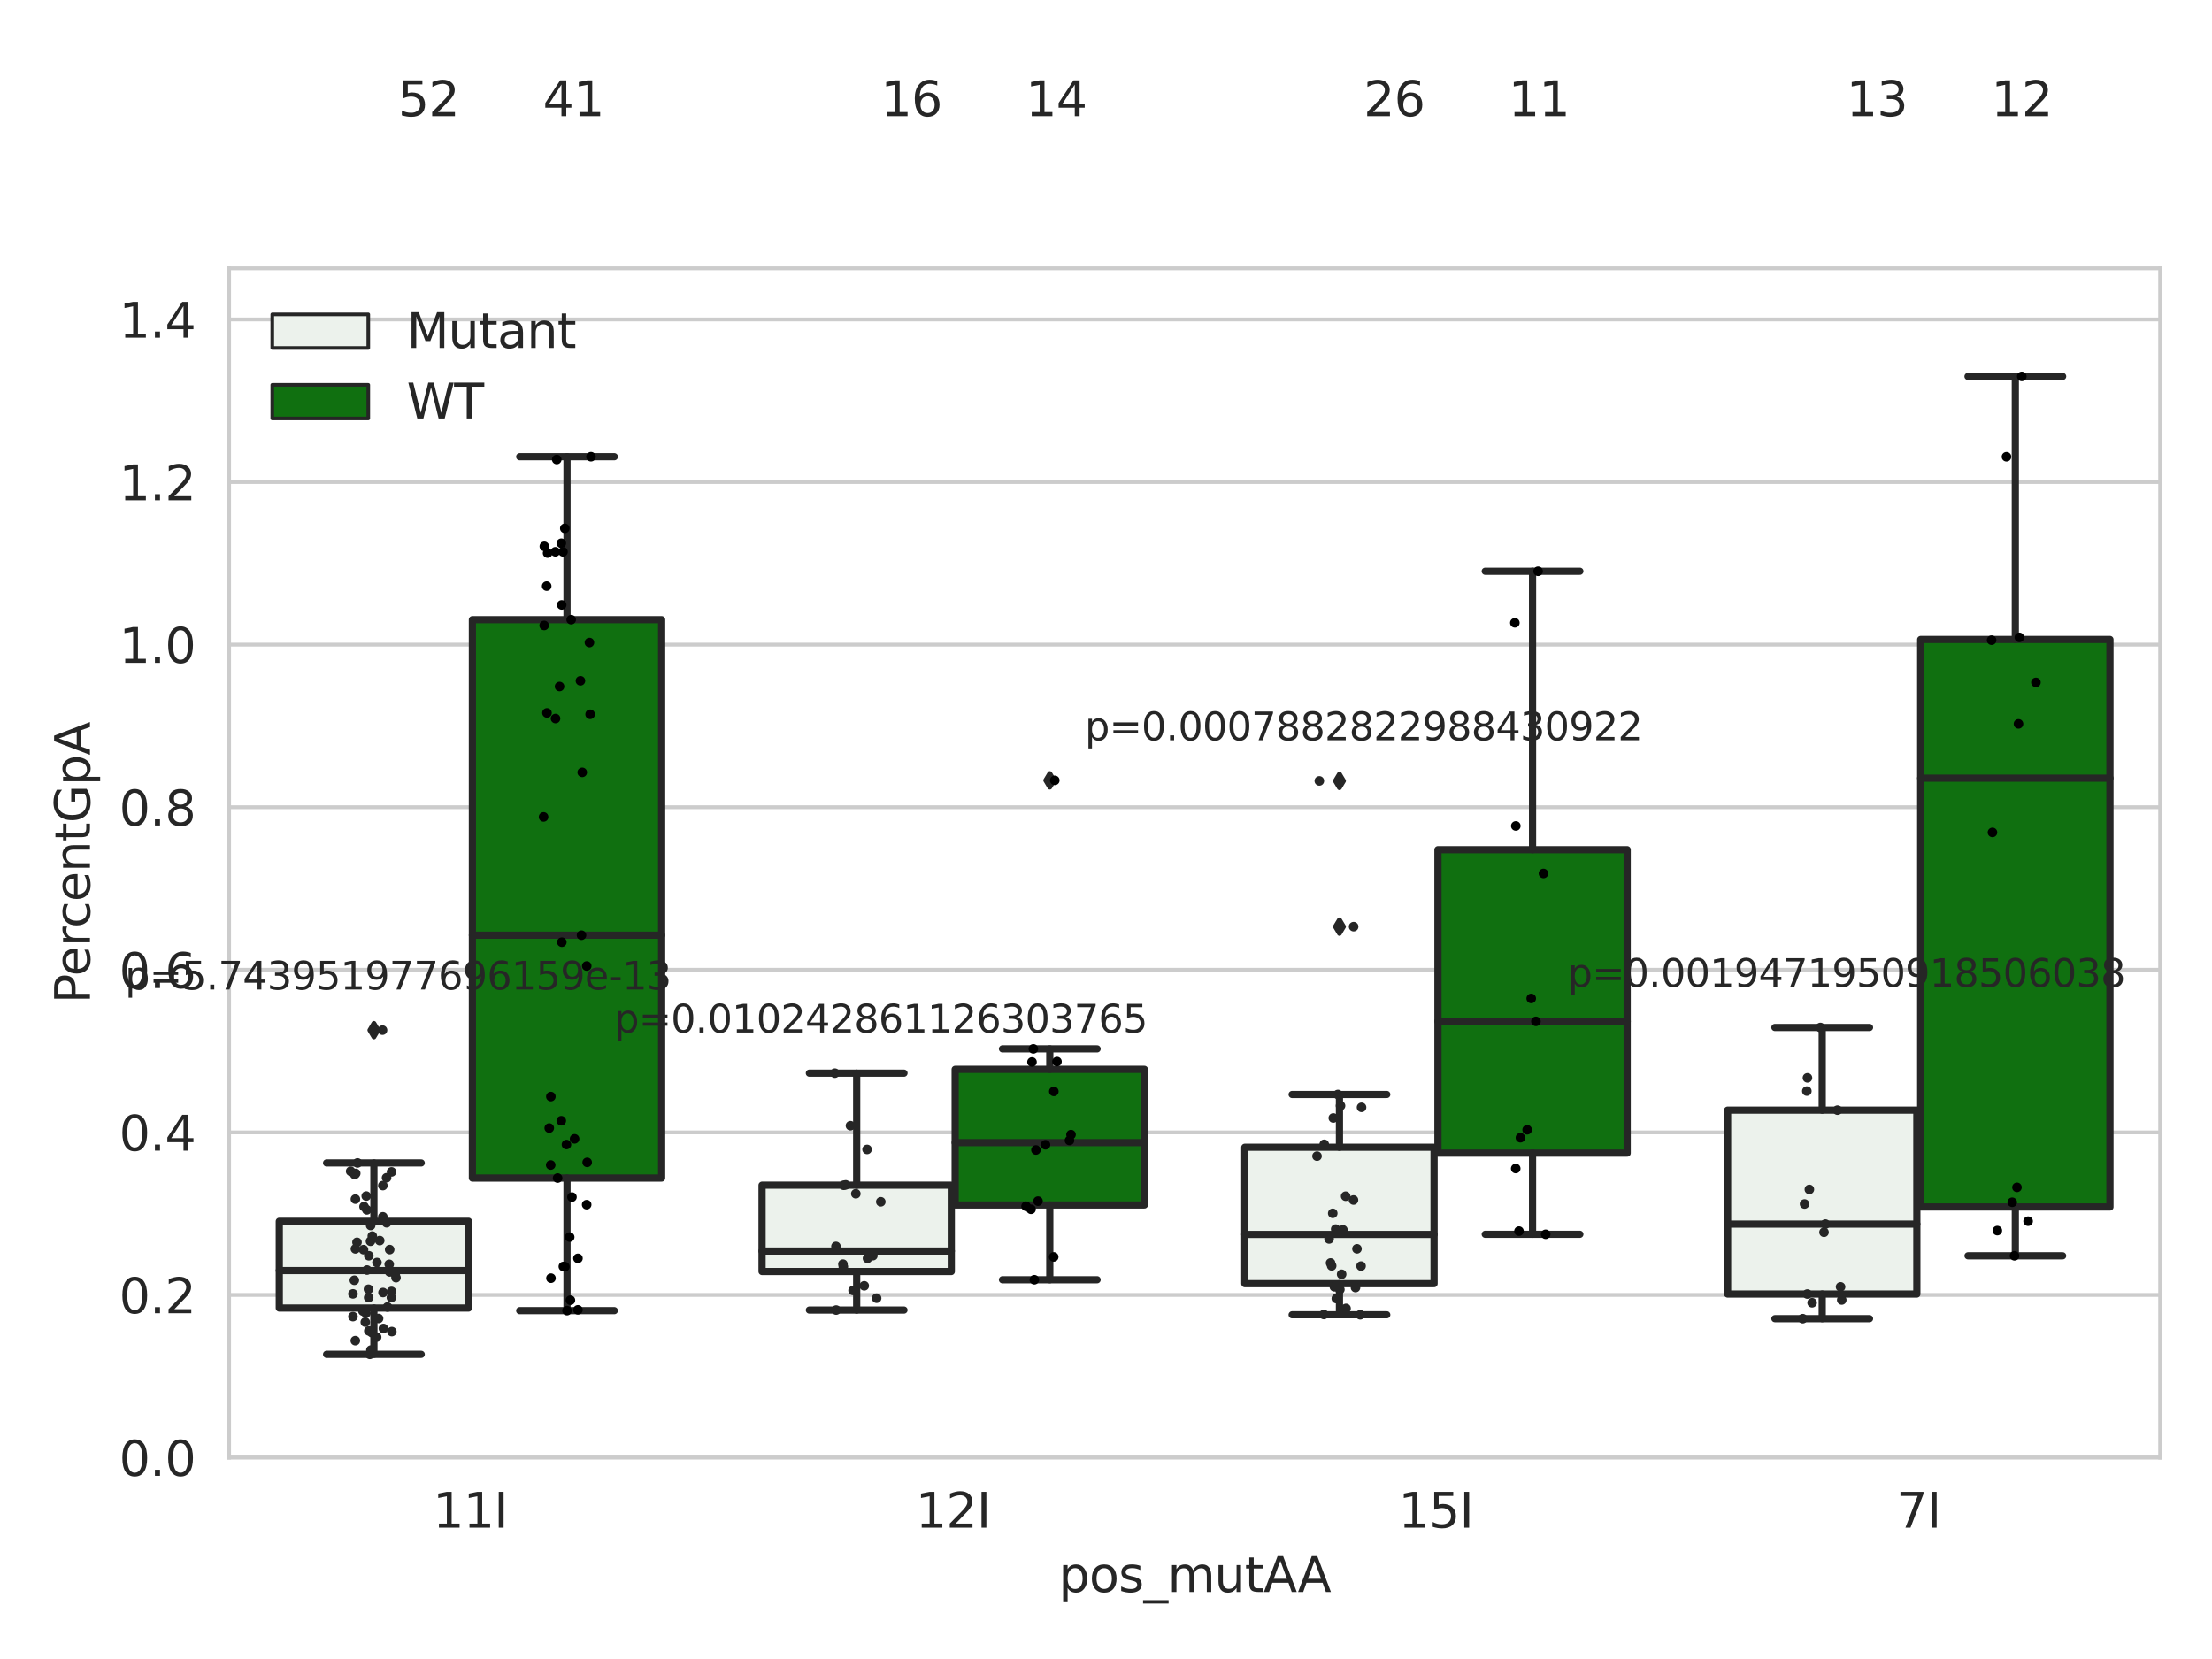 <?xml version="1.0" encoding="utf-8" standalone="no"?>
<!DOCTYPE svg PUBLIC "-//W3C//DTD SVG 1.1//EN"
  "http://www.w3.org/Graphics/SVG/1.1/DTD/svg11.dtd">
<svg xmlns:xlink="http://www.w3.org/1999/xlink" width="460.8pt" height="345.6pt" viewBox="0 0 460.8 345.6" xmlns="http://www.w3.org/2000/svg" version="1.1">
 <defs>
  <style type="text/css">*{stroke-linejoin: round; stroke-linecap: butt}</style>
 </defs>
 <g id="figure_1">
  <g id="patch_1">
   <path d="M 0 345.6 
L 460.8 345.6 
L 460.8 0 
L 0 0 
z
" style="fill: #ffffff"/>
  </g>
  <g id="axes_1">
   <g id="patch_2">
    <path d="M 47.72 303.64 
L 450 303.64 
L 450 55.89 
L 47.72 55.89 
z
" style="fill: #ffffff"/>
   </g>
   <g id="matplotlib.axis_1">
    <g id="xtick_1">
     <g id="text_1">
      <!-- 11I -->
      <g style="fill: #262626" transform="translate(90.168 318.238)scale(0.1 -0.1)">
       <defs>
        <path id="DejaVuSans-31" d="M 794 531 
L 1825 531 
L 1825 4091 
L 703 3866 
L 703 4441 
L 1819 4666 
L 2450 4666 
L 2450 531 
L 3481 531 
L 3481 0 
L 794 0 
L 794 531 
z
" transform="scale(0.016)"/>
        <path id="DejaVuSans-49" d="M 628 4666 
L 1259 4666 
L 1259 0 
L 628 0 
L 628 4666 
z
" transform="scale(0.016)"/>
       </defs>
       <use xlink:href="#DejaVuSans-31"/>
       <use xlink:href="#DejaVuSans-31" x="63.623"/>
       <use xlink:href="#DejaVuSans-49" x="127.246"/>
      </g>
     </g>
    </g>
    <g id="xtick_2">
     <g id="text_2">
      <!-- 12I -->
      <g style="fill: #262626" transform="translate(190.738 318.238)scale(0.1 -0.1)">
       <defs>
        <path id="DejaVuSans-32" d="M 1228 531 
L 3431 531 
L 3431 0 
L 469 0 
L 469 531 
Q 828 903 1448 1529 
Q 2069 2156 2228 2338 
Q 2531 2678 2651 2914 
Q 2772 3150 2772 3378 
Q 2772 3750 2511 3984 
Q 2250 4219 1831 4219 
Q 1534 4219 1204 4116 
Q 875 4013 500 3803 
L 500 4441 
Q 881 4594 1212 4672 
Q 1544 4750 1819 4750 
Q 2544 4750 2975 4387 
Q 3406 4025 3406 3419 
Q 3406 3131 3298 2873 
Q 3191 2616 2906 2266 
Q 2828 2175 2409 1742 
Q 1991 1309 1228 531 
z
" transform="scale(0.016)"/>
       </defs>
       <use xlink:href="#DejaVuSans-31"/>
       <use xlink:href="#DejaVuSans-32" x="63.623"/>
       <use xlink:href="#DejaVuSans-49" x="127.246"/>
      </g>
     </g>
    </g>
    <g id="xtick_3">
     <g id="text_3">
      <!-- 15I -->
      <g style="fill: #262626" transform="translate(291.308 318.238)scale(0.1 -0.1)">
       <defs>
        <path id="DejaVuSans-35" d="M 691 4666 
L 3169 4666 
L 3169 4134 
L 1269 4134 
L 1269 2991 
Q 1406 3038 1543 3061 
Q 1681 3084 1819 3084 
Q 2600 3084 3056 2656 
Q 3513 2228 3513 1497 
Q 3513 744 3044 326 
Q 2575 -91 1722 -91 
Q 1428 -91 1123 -41 
Q 819 9 494 109 
L 494 744 
Q 775 591 1075 516 
Q 1375 441 1709 441 
Q 2250 441 2565 725 
Q 2881 1009 2881 1497 
Q 2881 1984 2565 2268 
Q 2250 2553 1709 2553 
Q 1456 2553 1204 2497 
Q 953 2441 691 2322 
L 691 4666 
z
" transform="scale(0.016)"/>
       </defs>
       <use xlink:href="#DejaVuSans-31"/>
       <use xlink:href="#DejaVuSans-35" x="63.623"/>
       <use xlink:href="#DejaVuSans-49" x="127.246"/>
      </g>
     </g>
    </g>
    <g id="xtick_4">
     <g id="text_4">
      <!-- 7I -->
      <g style="fill: #262626" transform="translate(395.059 318.238)scale(0.1 -0.1)">
       <defs>
        <path id="DejaVuSans-37" d="M 525 4666 
L 3525 4666 
L 3525 4397 
L 1831 0 
L 1172 0 
L 2766 4134 
L 525 4134 
L 525 4666 
z
" transform="scale(0.016)"/>
       </defs>
       <use xlink:href="#DejaVuSans-37"/>
       <use xlink:href="#DejaVuSans-49" x="63.623"/>
      </g>
     </g>
    </g>
    <g id="text_5">
     <!-- pos_mutAA -->
     <g style="fill: #262626" transform="translate(220.544 331.638)scale(0.1 -0.1)">
      <defs>
       <path id="DejaVuSans-70" d="M 1159 525 
L 1159 -1331 
L 581 -1331 
L 581 3500 
L 1159 3500 
L 1159 2969 
Q 1341 3281 1617 3432 
Q 1894 3584 2278 3584 
Q 2916 3584 3314 3078 
Q 3713 2572 3713 1747 
Q 3713 922 3314 415 
Q 2916 -91 2278 -91 
Q 1894 -91 1617 61 
Q 1341 213 1159 525 
z
M 3116 1747 
Q 3116 2381 2855 2742 
Q 2594 3103 2138 3103 
Q 1681 3103 1420 2742 
Q 1159 2381 1159 1747 
Q 1159 1113 1420 752 
Q 1681 391 2138 391 
Q 2594 391 2855 752 
Q 3116 1113 3116 1747 
z
" transform="scale(0.016)"/>
       <path id="DejaVuSans-6f" d="M 1959 3097 
Q 1497 3097 1228 2736 
Q 959 2375 959 1747 
Q 959 1119 1226 758 
Q 1494 397 1959 397 
Q 2419 397 2687 759 
Q 2956 1122 2956 1747 
Q 2956 2369 2687 2733 
Q 2419 3097 1959 3097 
z
M 1959 3584 
Q 2709 3584 3137 3096 
Q 3566 2609 3566 1747 
Q 3566 888 3137 398 
Q 2709 -91 1959 -91 
Q 1206 -91 779 398 
Q 353 888 353 1747 
Q 353 2609 779 3096 
Q 1206 3584 1959 3584 
z
" transform="scale(0.016)"/>
       <path id="DejaVuSans-73" d="M 2834 3397 
L 2834 2853 
Q 2591 2978 2328 3040 
Q 2066 3103 1784 3103 
Q 1356 3103 1142 2972 
Q 928 2841 928 2578 
Q 928 2378 1081 2264 
Q 1234 2150 1697 2047 
L 1894 2003 
Q 2506 1872 2764 1633 
Q 3022 1394 3022 966 
Q 3022 478 2636 193 
Q 2250 -91 1575 -91 
Q 1294 -91 989 -36 
Q 684 19 347 128 
L 347 722 
Q 666 556 975 473 
Q 1284 391 1588 391 
Q 1994 391 2212 530 
Q 2431 669 2431 922 
Q 2431 1156 2273 1281 
Q 2116 1406 1581 1522 
L 1381 1569 
Q 847 1681 609 1914 
Q 372 2147 372 2553 
Q 372 3047 722 3315 
Q 1072 3584 1716 3584 
Q 2034 3584 2315 3537 
Q 2597 3491 2834 3397 
z
" transform="scale(0.016)"/>
       <path id="DejaVuSans-5f" d="M 3263 -1063 
L 3263 -1509 
L -63 -1509 
L -63 -1063 
L 3263 -1063 
z
" transform="scale(0.016)"/>
       <path id="DejaVuSans-6d" d="M 3328 2828 
Q 3544 3216 3844 3400 
Q 4144 3584 4550 3584 
Q 5097 3584 5394 3201 
Q 5691 2819 5691 2113 
L 5691 0 
L 5113 0 
L 5113 2094 
Q 5113 2597 4934 2840 
Q 4756 3084 4391 3084 
Q 3944 3084 3684 2787 
Q 3425 2491 3425 1978 
L 3425 0 
L 2847 0 
L 2847 2094 
Q 2847 2600 2669 2842 
Q 2491 3084 2119 3084 
Q 1678 3084 1418 2786 
Q 1159 2488 1159 1978 
L 1159 0 
L 581 0 
L 581 3500 
L 1159 3500 
L 1159 2956 
Q 1356 3278 1631 3431 
Q 1906 3584 2284 3584 
Q 2666 3584 2933 3390 
Q 3200 3197 3328 2828 
z
" transform="scale(0.016)"/>
       <path id="DejaVuSans-75" d="M 544 1381 
L 544 3500 
L 1119 3500 
L 1119 1403 
Q 1119 906 1312 657 
Q 1506 409 1894 409 
Q 2359 409 2629 706 
Q 2900 1003 2900 1516 
L 2900 3500 
L 3475 3500 
L 3475 0 
L 2900 0 
L 2900 538 
Q 2691 219 2414 64 
Q 2138 -91 1772 -91 
Q 1169 -91 856 284 
Q 544 659 544 1381 
z
M 1991 3584 
L 1991 3584 
z
" transform="scale(0.016)"/>
       <path id="DejaVuSans-74" d="M 1172 4494 
L 1172 3500 
L 2356 3500 
L 2356 3053 
L 1172 3053 
L 1172 1153 
Q 1172 725 1289 603 
Q 1406 481 1766 481 
L 2356 481 
L 2356 0 
L 1766 0 
Q 1100 0 847 248 
Q 594 497 594 1153 
L 594 3053 
L 172 3053 
L 172 3500 
L 594 3500 
L 594 4494 
L 1172 4494 
z
" transform="scale(0.016)"/>
       <path id="DejaVuSans-41" d="M 2188 4044 
L 1331 1722 
L 3047 1722 
L 2188 4044 
z
M 1831 4666 
L 2547 4666 
L 4325 0 
L 3669 0 
L 3244 1197 
L 1141 1197 
L 716 0 
L 50 0 
L 1831 4666 
z
" transform="scale(0.016)"/>
      </defs>
      <use xlink:href="#DejaVuSans-70"/>
      <use xlink:href="#DejaVuSans-6f" x="63.477"/>
      <use xlink:href="#DejaVuSans-73" x="124.658"/>
      <use xlink:href="#DejaVuSans-5f" x="176.758"/>
      <use xlink:href="#DejaVuSans-6d" x="226.758"/>
      <use xlink:href="#DejaVuSans-75" x="324.17"/>
      <use xlink:href="#DejaVuSans-74" x="387.549"/>
      <use xlink:href="#DejaVuSans-41" x="426.758"/>
      <use xlink:href="#DejaVuSans-41" x="497.916"/>
     </g>
    </g>
   </g>
   <g id="matplotlib.axis_2">
    <g id="ytick_1">
     <g id="line2d_1">
      <path d="M 47.72 303.64 
L 450 303.64 
" clip-path="url(#p1f7c5bcf1a)" style="fill: none; stroke: #cccccc; stroke-width: 0.8; stroke-linecap: round"/>
     </g>
     <g id="text_6">
      <!-- 0.0 -->
      <g style="fill: #262626" transform="translate(24.817 307.439)scale(0.1 -0.1)">
       <defs>
        <path id="DejaVuSans-30" d="M 2034 4250 
Q 1547 4250 1301 3770 
Q 1056 3291 1056 2328 
Q 1056 1369 1301 889 
Q 1547 409 2034 409 
Q 2525 409 2770 889 
Q 3016 1369 3016 2328 
Q 3016 3291 2770 3770 
Q 2525 4250 2034 4250 
z
M 2034 4750 
Q 2819 4750 3233 4129 
Q 3647 3509 3647 2328 
Q 3647 1150 3233 529 
Q 2819 -91 2034 -91 
Q 1250 -91 836 529 
Q 422 1150 422 2328 
Q 422 3509 836 4129 
Q 1250 4750 2034 4750 
z
" transform="scale(0.016)"/>
        <path id="DejaVuSans-2e" d="M 684 794 
L 1344 794 
L 1344 0 
L 684 0 
L 684 794 
z
" transform="scale(0.016)"/>
       </defs>
       <use xlink:href="#DejaVuSans-30"/>
       <use xlink:href="#DejaVuSans-2e" x="63.623"/>
       <use xlink:href="#DejaVuSans-30" x="95.41"/>
      </g>
     </g>
    </g>
    <g id="ytick_2">
     <g id="line2d_2">
      <path d="M 47.72 269.769 
L 450 269.769 
" clip-path="url(#p1f7c5bcf1a)" style="fill: none; stroke: #cccccc; stroke-width: 0.8; stroke-linecap: round"/>
     </g>
     <g id="text_7">
      <!-- 0.2 -->
      <g style="fill: #262626" transform="translate(24.817 273.568)scale(0.1 -0.1)">
       <use xlink:href="#DejaVuSans-30"/>
       <use xlink:href="#DejaVuSans-2e" x="63.623"/>
       <use xlink:href="#DejaVuSans-32" x="95.41"/>
      </g>
     </g>
    </g>
    <g id="ytick_3">
     <g id="line2d_3">
      <path d="M 47.72 235.898 
L 450 235.898 
" clip-path="url(#p1f7c5bcf1a)" style="fill: none; stroke: #cccccc; stroke-width: 0.8; stroke-linecap: round"/>
     </g>
     <g id="text_8">
      <!-- 0.4 -->
      <g style="fill: #262626" transform="translate(24.817 239.697)scale(0.1 -0.1)">
       <defs>
        <path id="DejaVuSans-34" d="M 2419 4116 
L 825 1625 
L 2419 1625 
L 2419 4116 
z
M 2253 4666 
L 3047 4666 
L 3047 1625 
L 3713 1625 
L 3713 1100 
L 3047 1100 
L 3047 0 
L 2419 0 
L 2419 1100 
L 313 1100 
L 313 1709 
L 2253 4666 
z
" transform="scale(0.016)"/>
       </defs>
       <use xlink:href="#DejaVuSans-30"/>
       <use xlink:href="#DejaVuSans-2e" x="63.623"/>
       <use xlink:href="#DejaVuSans-34" x="95.41"/>
      </g>
     </g>
    </g>
    <g id="ytick_4">
     <g id="line2d_4">
      <path d="M 47.72 202.026 
L 450 202.026 
" clip-path="url(#p1f7c5bcf1a)" style="fill: none; stroke: #cccccc; stroke-width: 0.8; stroke-linecap: round"/>
     </g>
     <g id="text_9">
      <!-- 0.6 -->
      <g style="fill: #262626" transform="translate(24.817 205.826)scale(0.1 -0.1)">
       <defs>
        <path id="DejaVuSans-36" d="M 2113 2584 
Q 1688 2584 1439 2293 
Q 1191 2003 1191 1497 
Q 1191 994 1439 701 
Q 1688 409 2113 409 
Q 2538 409 2786 701 
Q 3034 994 3034 1497 
Q 3034 2003 2786 2293 
Q 2538 2584 2113 2584 
z
M 3366 4563 
L 3366 3988 
Q 3128 4100 2886 4159 
Q 2644 4219 2406 4219 
Q 1781 4219 1451 3797 
Q 1122 3375 1075 2522 
Q 1259 2794 1537 2939 
Q 1816 3084 2150 3084 
Q 2853 3084 3261 2657 
Q 3669 2231 3669 1497 
Q 3669 778 3244 343 
Q 2819 -91 2113 -91 
Q 1303 -91 875 529 
Q 447 1150 447 2328 
Q 447 3434 972 4092 
Q 1497 4750 2381 4750 
Q 2619 4750 2861 4703 
Q 3103 4656 3366 4563 
z
" transform="scale(0.016)"/>
       </defs>
       <use xlink:href="#DejaVuSans-30"/>
       <use xlink:href="#DejaVuSans-2e" x="63.623"/>
       <use xlink:href="#DejaVuSans-36" x="95.41"/>
      </g>
     </g>
    </g>
    <g id="ytick_5">
     <g id="line2d_5">
      <path d="M 47.72 168.155 
L 450 168.155 
" clip-path="url(#p1f7c5bcf1a)" style="fill: none; stroke: #cccccc; stroke-width: 0.8; stroke-linecap: round"/>
     </g>
     <g id="text_10">
      <!-- 0.8 -->
      <g style="fill: #262626" transform="translate(24.817 171.954)scale(0.1 -0.1)">
       <defs>
        <path id="DejaVuSans-38" d="M 2034 2216 
Q 1584 2216 1326 1975 
Q 1069 1734 1069 1313 
Q 1069 891 1326 650 
Q 1584 409 2034 409 
Q 2484 409 2743 651 
Q 3003 894 3003 1313 
Q 3003 1734 2745 1975 
Q 2488 2216 2034 2216 
z
M 1403 2484 
Q 997 2584 770 2862 
Q 544 3141 544 3541 
Q 544 4100 942 4425 
Q 1341 4750 2034 4750 
Q 2731 4750 3128 4425 
Q 3525 4100 3525 3541 
Q 3525 3141 3298 2862 
Q 3072 2584 2669 2484 
Q 3125 2378 3379 2068 
Q 3634 1759 3634 1313 
Q 3634 634 3220 271 
Q 2806 -91 2034 -91 
Q 1263 -91 848 271 
Q 434 634 434 1313 
Q 434 1759 690 2068 
Q 947 2378 1403 2484 
z
M 1172 3481 
Q 1172 3119 1398 2916 
Q 1625 2713 2034 2713 
Q 2441 2713 2670 2916 
Q 2900 3119 2900 3481 
Q 2900 3844 2670 4047 
Q 2441 4250 2034 4250 
Q 1625 4250 1398 4047 
Q 1172 3844 1172 3481 
z
" transform="scale(0.016)"/>
       </defs>
       <use xlink:href="#DejaVuSans-30"/>
       <use xlink:href="#DejaVuSans-2e" x="63.623"/>
       <use xlink:href="#DejaVuSans-38" x="95.41"/>
      </g>
     </g>
    </g>
    <g id="ytick_6">
     <g id="line2d_6">
      <path d="M 47.72 134.284 
L 450 134.284 
" clip-path="url(#p1f7c5bcf1a)" style="fill: none; stroke: #cccccc; stroke-width: 0.8; stroke-linecap: round"/>
     </g>
     <g id="text_11">
      <!-- 1.0 -->
      <g style="fill: #262626" transform="translate(24.817 138.083)scale(0.1 -0.1)">
       <use xlink:href="#DejaVuSans-31"/>
       <use xlink:href="#DejaVuSans-2e" x="63.623"/>
       <use xlink:href="#DejaVuSans-30" x="95.41"/>
      </g>
     </g>
    </g>
    <g id="ytick_7">
     <g id="line2d_7">
      <path d="M 47.72 100.413 
L 450 100.413 
" clip-path="url(#p1f7c5bcf1a)" style="fill: none; stroke: #cccccc; stroke-width: 0.8; stroke-linecap: round"/>
     </g>
     <g id="text_12">
      <!-- 1.2 -->
      <g style="fill: #262626" transform="translate(24.817 104.212)scale(0.1 -0.1)">
       <use xlink:href="#DejaVuSans-31"/>
       <use xlink:href="#DejaVuSans-2e" x="63.623"/>
       <use xlink:href="#DejaVuSans-32" x="95.41"/>
      </g>
     </g>
    </g>
    <g id="ytick_8">
     <g id="line2d_8">
      <path d="M 47.72 66.542 
L 450 66.542 
" clip-path="url(#p1f7c5bcf1a)" style="fill: none; stroke: #cccccc; stroke-width: 0.8; stroke-linecap: round"/>
     </g>
     <g id="text_13">
      <!-- 1.4 -->
      <g style="fill: #262626" transform="translate(24.817 70.341)scale(0.1 -0.1)">
       <use xlink:href="#DejaVuSans-31"/>
       <use xlink:href="#DejaVuSans-2e" x="63.623"/>
       <use xlink:href="#DejaVuSans-34" x="95.41"/>
      </g>
     </g>
    </g>
    <g id="text_14">
     <!-- PercentGpA -->
     <g style="fill: #262626" transform="translate(18.737 209.041)rotate(-90)scale(0.1 -0.1)">
      <defs>
       <path id="DejaVuSans-50" d="M 1259 4147 
L 1259 2394 
L 2053 2394 
Q 2494 2394 2734 2622 
Q 2975 2850 2975 3272 
Q 2975 3691 2734 3919 
Q 2494 4147 2053 4147 
L 1259 4147 
z
M 628 4666 
L 2053 4666 
Q 2838 4666 3239 4311 
Q 3641 3956 3641 3272 
Q 3641 2581 3239 2228 
Q 2838 1875 2053 1875 
L 1259 1875 
L 1259 0 
L 628 0 
L 628 4666 
z
" transform="scale(0.016)"/>
       <path id="DejaVuSans-65" d="M 3597 1894 
L 3597 1613 
L 953 1613 
Q 991 1019 1311 708 
Q 1631 397 2203 397 
Q 2534 397 2845 478 
Q 3156 559 3463 722 
L 3463 178 
Q 3153 47 2828 -22 
Q 2503 -91 2169 -91 
Q 1331 -91 842 396 
Q 353 884 353 1716 
Q 353 2575 817 3079 
Q 1281 3584 2069 3584 
Q 2775 3584 3186 3129 
Q 3597 2675 3597 1894 
z
M 3022 2063 
Q 3016 2534 2758 2815 
Q 2500 3097 2075 3097 
Q 1594 3097 1305 2825 
Q 1016 2553 972 2059 
L 3022 2063 
z
" transform="scale(0.016)"/>
       <path id="DejaVuSans-72" d="M 2631 2963 
Q 2534 3019 2420 3045 
Q 2306 3072 2169 3072 
Q 1681 3072 1420 2755 
Q 1159 2438 1159 1844 
L 1159 0 
L 581 0 
L 581 3500 
L 1159 3500 
L 1159 2956 
Q 1341 3275 1631 3429 
Q 1922 3584 2338 3584 
Q 2397 3584 2469 3576 
Q 2541 3569 2628 3553 
L 2631 2963 
z
" transform="scale(0.016)"/>
       <path id="DejaVuSans-63" d="M 3122 3366 
L 3122 2828 
Q 2878 2963 2633 3030 
Q 2388 3097 2138 3097 
Q 1578 3097 1268 2742 
Q 959 2388 959 1747 
Q 959 1106 1268 751 
Q 1578 397 2138 397 
Q 2388 397 2633 464 
Q 2878 531 3122 666 
L 3122 134 
Q 2881 22 2623 -34 
Q 2366 -91 2075 -91 
Q 1284 -91 818 406 
Q 353 903 353 1747 
Q 353 2603 823 3093 
Q 1294 3584 2113 3584 
Q 2378 3584 2631 3529 
Q 2884 3475 3122 3366 
z
" transform="scale(0.016)"/>
       <path id="DejaVuSans-6e" d="M 3513 2113 
L 3513 0 
L 2938 0 
L 2938 2094 
Q 2938 2591 2744 2837 
Q 2550 3084 2163 3084 
Q 1697 3084 1428 2787 
Q 1159 2491 1159 1978 
L 1159 0 
L 581 0 
L 581 3500 
L 1159 3500 
L 1159 2956 
Q 1366 3272 1645 3428 
Q 1925 3584 2291 3584 
Q 2894 3584 3203 3211 
Q 3513 2838 3513 2113 
z
" transform="scale(0.016)"/>
       <path id="DejaVuSans-47" d="M 3809 666 
L 3809 1919 
L 2778 1919 
L 2778 2438 
L 4434 2438 
L 4434 434 
Q 4069 175 3628 42 
Q 3188 -91 2688 -91 
Q 1594 -91 976 548 
Q 359 1188 359 2328 
Q 359 3472 976 4111 
Q 1594 4750 2688 4750 
Q 3144 4750 3555 4637 
Q 3966 4525 4313 4306 
L 4313 3634 
Q 3963 3931 3569 4081 
Q 3175 4231 2741 4231 
Q 1884 4231 1454 3753 
Q 1025 3275 1025 2328 
Q 1025 1384 1454 906 
Q 1884 428 2741 428 
Q 3075 428 3337 486 
Q 3600 544 3809 666 
z
" transform="scale(0.016)"/>
      </defs>
      <use xlink:href="#DejaVuSans-50"/>
      <use xlink:href="#DejaVuSans-65" x="56.678"/>
      <use xlink:href="#DejaVuSans-72" x="118.201"/>
      <use xlink:href="#DejaVuSans-63" x="157.064"/>
      <use xlink:href="#DejaVuSans-65" x="212.045"/>
      <use xlink:href="#DejaVuSans-6e" x="273.568"/>
      <use xlink:href="#DejaVuSans-74" x="336.947"/>
      <use xlink:href="#DejaVuSans-47" x="376.156"/>
      <use xlink:href="#DejaVuSans-70" x="453.646"/>
      <use xlink:href="#DejaVuSans-41" x="517.123"/>
     </g>
    </g>
   </g>
   <g id="patch_3">
    <path d="M 58.179 272.484 
L 97.603 272.484 
L 97.603 254.419 
L 58.179 254.419 
L 58.179 272.484 
z
" clip-path="url(#p1f7c5bcf1a)" style="fill: #ecf2ec; stroke: #262626; stroke-width: 1.5; stroke-linejoin: miter"/>
   </g>
   <g id="patch_4">
    <path d="M 98.407 245.41 
L 137.831 245.41 
L 137.831 129.086 
L 98.407 129.086 
L 98.407 245.41 
z
" clip-path="url(#p1f7c5bcf1a)" style="fill: #107010; stroke: #262626; stroke-width: 1.5; stroke-linejoin: miter"/>
   </g>
   <g id="patch_5">
    <path d="M 158.749 264.88 
L 198.173 264.88 
L 198.173 246.893 
L 158.749 246.893 
L 158.749 264.88 
z
" clip-path="url(#p1f7c5bcf1a)" style="fill: #ecf2ec; stroke: #262626; stroke-width: 1.5; stroke-linejoin: miter"/>
   </g>
   <g id="patch_6">
    <path d="M 198.977 251.016 
L 238.401 251.016 
L 238.401 222.763 
L 198.977 222.763 
L 198.977 251.016 
z
" clip-path="url(#p1f7c5bcf1a)" style="fill: #107010; stroke: #262626; stroke-width: 1.5; stroke-linejoin: miter"/>
   </g>
   <g id="patch_7">
    <path d="M 259.319 267.409 
L 298.743 267.409 
L 298.743 238.993 
L 259.319 238.993 
L 259.319 267.409 
z
" clip-path="url(#p1f7c5bcf1a)" style="fill: #ecf2ec; stroke: #262626; stroke-width: 1.5; stroke-linejoin: miter"/>
   </g>
   <g id="patch_8">
    <path d="M 299.547 240.215 
L 338.971 240.215 
L 338.971 177.008 
L 299.547 177.008 
L 299.547 240.215 
z
" clip-path="url(#p1f7c5bcf1a)" style="fill: #107010; stroke: #262626; stroke-width: 1.5; stroke-linejoin: miter"/>
   </g>
   <g id="patch_9">
    <path d="M 359.889 269.573 
L 399.313 269.573 
L 399.313 231.262 
L 359.889 231.262 
L 359.889 269.573 
z
" clip-path="url(#p1f7c5bcf1a)" style="fill: #ecf2ec; stroke: #262626; stroke-width: 1.5; stroke-linejoin: miter"/>
   </g>
   <g id="patch_10">
    <path d="M 400.117 251.437 
L 439.541 251.437 
L 439.541 133.216 
L 400.117 133.216 
L 400.117 251.437 
z
" clip-path="url(#p1f7c5bcf1a)" style="fill: #107010; stroke: #262626; stroke-width: 1.5; stroke-linejoin: miter"/>
   </g>
   <g id="patch_11">
    <path d="M 98.005 303.64 
L 98.005 303.64 
L 98.005 303.64 
L 98.005 303.64 
z
" clip-path="url(#p1f7c5bcf1a)" style="fill: #ecf2ec; stroke: #262626; stroke-width: 0.75; stroke-linejoin: miter"/>
   </g>
   <g id="patch_12">
    <path d="M 98.005 303.64 
L 98.005 303.64 
L 98.005 303.64 
L 98.005 303.64 
z
" clip-path="url(#p1f7c5bcf1a)" style="fill: #107010; stroke: #262626; stroke-width: 0.75; stroke-linejoin: miter"/>
   </g>
   <g id="PathCollection_1"/>
   <g id="PathCollection_2"/>
   <g id="line2d_9">
    <path d="M 77.891 272.484 
L 77.891 282.127 
" clip-path="url(#p1f7c5bcf1a)" style="fill: none; stroke: #262626; stroke-width: 1.5; stroke-linecap: round"/>
   </g>
   <g id="line2d_10">
    <path d="M 77.891 254.419 
L 77.891 242.261 
" clip-path="url(#p1f7c5bcf1a)" style="fill: none; stroke: #262626; stroke-width: 1.5; stroke-linecap: round"/>
   </g>
   <g id="line2d_11">
    <path d="M 68.035 282.127 
L 87.747 282.127 
" clip-path="url(#p1f7c5bcf1a)" style="fill: none; stroke: #262626; stroke-width: 1.5; stroke-linecap: round"/>
   </g>
   <g id="line2d_12">
    <path d="M 68.035 242.261 
L 87.747 242.261 
" clip-path="url(#p1f7c5bcf1a)" style="fill: none; stroke: #262626; stroke-width: 1.5; stroke-linecap: round"/>
   </g>
   <g id="line2d_13">
    <defs>
     <path id="mf697584ea2" d="M -0 1.414 
L 0.849 0 
L 0 -1.414 
L -0.849 -0 
z
" style="stroke: #262626; stroke-linejoin: miter"/>
    </defs>
    <g clip-path="url(#p1f7c5bcf1a)">
     <use xlink:href="#mf697584ea2" x="77.891" y="214.598" style="fill: #262626; stroke: #262626; stroke-linejoin: miter"/>
    </g>
   </g>
   <g id="line2d_14">
    <path d="M 118.119 245.41 
L 118.119 273.029 
" clip-path="url(#p1f7c5bcf1a)" style="fill: none; stroke: #262626; stroke-width: 1.5; stroke-linecap: round"/>
   </g>
   <g id="line2d_15">
    <path d="M 118.119 129.086 
L 118.119 95.136 
" clip-path="url(#p1f7c5bcf1a)" style="fill: none; stroke: #262626; stroke-width: 1.5; stroke-linecap: round"/>
   </g>
   <g id="line2d_16">
    <path d="M 108.263 273.029 
L 127.975 273.029 
" clip-path="url(#p1f7c5bcf1a)" style="fill: none; stroke: #262626; stroke-width: 1.5; stroke-linecap: round"/>
   </g>
   <g id="line2d_17">
    <path d="M 108.263 95.136 
L 127.975 95.136 
" clip-path="url(#p1f7c5bcf1a)" style="fill: none; stroke: #262626; stroke-width: 1.5; stroke-linecap: round"/>
   </g>
   <g id="line2d_18"/>
   <g id="line2d_19">
    <path d="M 178.461 264.88 
L 178.461 272.906 
" clip-path="url(#p1f7c5bcf1a)" style="fill: none; stroke: #262626; stroke-width: 1.5; stroke-linecap: round"/>
   </g>
   <g id="line2d_20">
    <path d="M 178.461 246.893 
L 178.461 223.558 
" clip-path="url(#p1f7c5bcf1a)" style="fill: none; stroke: #262626; stroke-width: 1.5; stroke-linecap: round"/>
   </g>
   <g id="line2d_21">
    <path d="M 168.605 272.906 
L 188.317 272.906 
" clip-path="url(#p1f7c5bcf1a)" style="fill: none; stroke: #262626; stroke-width: 1.5; stroke-linecap: round"/>
   </g>
   <g id="line2d_22">
    <path d="M 168.605 223.558 
L 188.317 223.558 
" clip-path="url(#p1f7c5bcf1a)" style="fill: none; stroke: #262626; stroke-width: 1.5; stroke-linecap: round"/>
   </g>
   <g id="line2d_23"/>
   <g id="line2d_24">
    <path d="M 218.689 251.016 
L 218.689 266.596 
" clip-path="url(#p1f7c5bcf1a)" style="fill: none; stroke: #262626; stroke-width: 1.5; stroke-linecap: round"/>
   </g>
   <g id="line2d_25">
    <path d="M 218.689 222.763 
L 218.689 218.497 
" clip-path="url(#p1f7c5bcf1a)" style="fill: none; stroke: #262626; stroke-width: 1.5; stroke-linecap: round"/>
   </g>
   <g id="line2d_26">
    <path d="M 208.833 266.596 
L 228.545 266.596 
" clip-path="url(#p1f7c5bcf1a)" style="fill: none; stroke: #262626; stroke-width: 1.5; stroke-linecap: round"/>
   </g>
   <g id="line2d_27">
    <path d="M 208.833 218.497 
L 228.545 218.497 
" clip-path="url(#p1f7c5bcf1a)" style="fill: none; stroke: #262626; stroke-width: 1.5; stroke-linecap: round"/>
   </g>
   <g id="line2d_28">
    <g clip-path="url(#p1f7c5bcf1a)">
     <use xlink:href="#mf697584ea2" x="218.689" y="162.558" style="fill: #262626; stroke: #262626; stroke-linejoin: miter"/>
    </g>
   </g>
   <g id="line2d_29">
    <path d="M 279.031 267.409 
L 279.031 273.89 
" clip-path="url(#p1f7c5bcf1a)" style="fill: none; stroke: #262626; stroke-width: 1.5; stroke-linecap: round"/>
   </g>
   <g id="line2d_30">
    <path d="M 279.031 238.993 
L 279.031 228.001 
" clip-path="url(#p1f7c5bcf1a)" style="fill: none; stroke: #262626; stroke-width: 1.5; stroke-linecap: round"/>
   </g>
   <g id="line2d_31">
    <path d="M 269.175 273.89 
L 288.887 273.89 
" clip-path="url(#p1f7c5bcf1a)" style="fill: none; stroke: #262626; stroke-width: 1.5; stroke-linecap: round"/>
   </g>
   <g id="line2d_32">
    <path d="M 269.175 228.001 
L 288.887 228.001 
" clip-path="url(#p1f7c5bcf1a)" style="fill: none; stroke: #262626; stroke-width: 1.5; stroke-linecap: round"/>
   </g>
   <g id="line2d_33">
    <g clip-path="url(#p1f7c5bcf1a)">
     <use xlink:href="#mf697584ea2" x="279.031" y="162.674" style="fill: #262626; stroke: #262626; stroke-linejoin: miter"/>
     <use xlink:href="#mf697584ea2" x="279.031" y="193.035" style="fill: #262626; stroke: #262626; stroke-linejoin: miter"/>
    </g>
   </g>
   <g id="line2d_34">
    <path d="M 319.259 240.215 
L 319.259 257.124 
" clip-path="url(#p1f7c5bcf1a)" style="fill: none; stroke: #262626; stroke-width: 1.5; stroke-linecap: round"/>
   </g>
   <g id="line2d_35">
    <path d="M 319.259 177.008 
L 319.259 119.005 
" clip-path="url(#p1f7c5bcf1a)" style="fill: none; stroke: #262626; stroke-width: 1.5; stroke-linecap: round"/>
   </g>
   <g id="line2d_36">
    <path d="M 309.403 257.124 
L 329.115 257.124 
" clip-path="url(#p1f7c5bcf1a)" style="fill: none; stroke: #262626; stroke-width: 1.5; stroke-linecap: round"/>
   </g>
   <g id="line2d_37">
    <path d="M 309.403 119.005 
L 329.115 119.005 
" clip-path="url(#p1f7c5bcf1a)" style="fill: none; stroke: #262626; stroke-width: 1.5; stroke-linecap: round"/>
   </g>
   <g id="line2d_38"/>
   <g id="line2d_39">
    <path d="M 379.601 269.573 
L 379.601 274.704 
" clip-path="url(#p1f7c5bcf1a)" style="fill: none; stroke: #262626; stroke-width: 1.5; stroke-linecap: round"/>
   </g>
   <g id="line2d_40">
    <path d="M 379.601 231.262 
L 379.601 214.043 
" clip-path="url(#p1f7c5bcf1a)" style="fill: none; stroke: #262626; stroke-width: 1.5; stroke-linecap: round"/>
   </g>
   <g id="line2d_41">
    <path d="M 369.745 274.704 
L 389.457 274.704 
" clip-path="url(#p1f7c5bcf1a)" style="fill: none; stroke: #262626; stroke-width: 1.5; stroke-linecap: round"/>
   </g>
   <g id="line2d_42">
    <path d="M 369.745 214.043 
L 389.457 214.043 
" clip-path="url(#p1f7c5bcf1a)" style="fill: none; stroke: #262626; stroke-width: 1.5; stroke-linecap: round"/>
   </g>
   <g id="line2d_43"/>
   <g id="line2d_44">
    <path d="M 419.829 251.437 
L 419.829 261.605 
" clip-path="url(#p1f7c5bcf1a)" style="fill: none; stroke: #262626; stroke-width: 1.5; stroke-linecap: round"/>
   </g>
   <g id="line2d_45">
    <path d="M 419.829 133.216 
L 419.829 78.412 
" clip-path="url(#p1f7c5bcf1a)" style="fill: none; stroke: #262626; stroke-width: 1.5; stroke-linecap: round"/>
   </g>
   <g id="line2d_46">
    <path d="M 409.973 261.605 
L 429.685 261.605 
" clip-path="url(#p1f7c5bcf1a)" style="fill: none; stroke: #262626; stroke-width: 1.5; stroke-linecap: round"/>
   </g>
   <g id="line2d_47">
    <path d="M 409.973 78.412 
L 429.685 78.412 
" clip-path="url(#p1f7c5bcf1a)" style="fill: none; stroke: #262626; stroke-width: 1.5; stroke-linecap: round"/>
   </g>
   <g id="line2d_48"/>
   <g id="line2d_49">
    <path d="M 58.179 264.681 
L 97.603 264.681 
" clip-path="url(#p1f7c5bcf1a)" style="fill: none; stroke: #262626; stroke-width: 1.5; stroke-linecap: round"/>
   </g>
   <g id="line2d_50">
    <path d="M 98.407 194.817 
L 137.831 194.817 
" clip-path="url(#p1f7c5bcf1a)" style="fill: none; stroke: #262626; stroke-width: 1.5; stroke-linecap: round"/>
   </g>
   <g id="line2d_51">
    <path d="M 158.749 260.616 
L 198.173 260.616 
" clip-path="url(#p1f7c5bcf1a)" style="fill: none; stroke: #262626; stroke-width: 1.5; stroke-linecap: round"/>
   </g>
   <g id="line2d_52">
    <path d="M 198.977 238.026 
L 238.401 238.026 
" clip-path="url(#p1f7c5bcf1a)" style="fill: none; stroke: #262626; stroke-width: 1.5; stroke-linecap: round"/>
   </g>
   <g id="line2d_53">
    <path d="M 259.319 257.15 
L 298.743 257.15 
" clip-path="url(#p1f7c5bcf1a)" style="fill: none; stroke: #262626; stroke-width: 1.5; stroke-linecap: round"/>
   </g>
   <g id="line2d_54">
    <path d="M 299.547 212.766 
L 338.971 212.766 
" clip-path="url(#p1f7c5bcf1a)" style="fill: none; stroke: #262626; stroke-width: 1.5; stroke-linecap: round"/>
   </g>
   <g id="line2d_55">
    <path d="M 359.889 254.997 
L 399.313 254.997 
" clip-path="url(#p1f7c5bcf1a)" style="fill: none; stroke: #262626; stroke-width: 1.5; stroke-linecap: round"/>
   </g>
   <g id="line2d_56">
    <path d="M 400.117 162.099 
L 439.541 162.099 
" clip-path="url(#p1f7c5bcf1a)" style="fill: none; stroke: #262626; stroke-width: 1.5; stroke-linecap: round"/>
   </g>
   <g id="patch_13">
    <path d="M 47.72 303.64 
L 47.72 55.89 
" style="fill: none; stroke: #cccccc; stroke-width: 0.8; stroke-linejoin: miter; stroke-linecap: square"/>
   </g>
   <g id="patch_14">
    <path d="M 450 303.64 
L 450 55.89 
" style="fill: none; stroke: #cccccc; stroke-width: 0.8; stroke-linejoin: miter; stroke-linecap: square"/>
   </g>
   <g id="patch_15">
    <path d="M 47.72 303.64 
L 450 303.64 
" style="fill: none; stroke: #cccccc; stroke-width: 0.8; stroke-linejoin: miter; stroke-linecap: square"/>
   </g>
   <g id="patch_16">
    <path d="M 47.72 55.89 
L 450 55.89 
" style="fill: none; stroke: #cccccc; stroke-width: 0.8; stroke-linejoin: miter; stroke-linecap: square"/>
   </g>
   <g id="PathCollection_3">
    <defs>
     <path id="C0_0_e2d5fa4cb5" d="M 0 1 
C 0.265 1 0.52 0.895 0.707 0.707 
C 0.895 0.52 1 0.265 1 -0 
C 1 -0.265 0.895 -0.52 0.707 -0.707 
C 0.52 -0.895 0.265 -1 0 -1 
C -0.265 -1 -0.52 -0.895 -0.707 -0.707 
C -0.895 -0.52 -1 -0.265 -1 0 
C -1 0.265 -0.895 0.52 -0.707 0.707 
C -0.52 0.895 -0.265 1 0 1 
z
"/>
    </defs>
    <g clip-path="url(#p1f7c5bcf1a)">
     <use xlink:href="#C0_0_e2d5fa4cb5" x="79.104" y="258.436" style="fill: #262626"/>
    </g>
    <g clip-path="url(#p1f7c5bcf1a)">
     <use xlink:href="#C0_0_e2d5fa4cb5" x="74.104" y="244.442" style="fill: #262626"/>
    </g>
    <g clip-path="url(#p1f7c5bcf1a)">
     <use xlink:href="#C0_0_e2d5fa4cb5" x="80.527" y="245.35" style="fill: #262626"/>
    </g>
    <g clip-path="url(#p1f7c5bcf1a)">
     <use xlink:href="#C0_0_e2d5fa4cb5" x="76.758" y="268.57" style="fill: #262626"/>
    </g>
    <g clip-path="url(#p1f7c5bcf1a)">
     <use xlink:href="#C0_0_e2d5fa4cb5" x="82.343" y="265.389" style="fill: #262626"/>
    </g>
    <g clip-path="url(#p1f7c5bcf1a)">
     <use xlink:href="#C0_0_e2d5fa4cb5" x="81.532" y="270.308" style="fill: #262626"/>
    </g>
    <g clip-path="url(#p1f7c5bcf1a)">
     <use xlink:href="#C0_0_e2d5fa4cb5" x="76.455" y="264.576" style="fill: #262626"/>
    </g>
    <g clip-path="url(#p1f7c5bcf1a)">
     <use xlink:href="#C0_0_e2d5fa4cb5" x="79.754" y="253.488" style="fill: #262626"/>
    </g>
    <g clip-path="url(#p1f7c5bcf1a)">
     <use xlink:href="#C0_0_e2d5fa4cb5" x="82.352" y="264.962" style="fill: #262626"/>
    </g>
    <g clip-path="url(#p1f7c5bcf1a)">
     <use xlink:href="#C0_0_e2d5fa4cb5" x="79.755" y="246.978" style="fill: #262626"/>
    </g>
    <g clip-path="url(#p1f7c5bcf1a)">
     <use xlink:href="#C0_0_e2d5fa4cb5" x="77.268" y="281.239" style="fill: #262626"/>
    </g>
    <g clip-path="url(#p1f7c5bcf1a)">
     <use xlink:href="#C0_0_e2d5fa4cb5" x="77.21" y="255.285" style="fill: #262626"/>
    </g>
    <g clip-path="url(#p1f7c5bcf1a)">
     <use xlink:href="#C0_0_e2d5fa4cb5" x="81.385" y="264.786" style="fill: #262626"/>
    </g>
    <g clip-path="url(#p1f7c5bcf1a)">
     <use xlink:href="#C0_0_e2d5fa4cb5" x="77.177" y="258.573" style="fill: #262626"/>
    </g>
    <g clip-path="url(#p1f7c5bcf1a)">
     <use xlink:href="#C0_0_e2d5fa4cb5" x="81.563" y="244.127" style="fill: #262626"/>
    </g>
    <g clip-path="url(#p1f7c5bcf1a)">
     <use xlink:href="#C0_0_e2d5fa4cb5" x="78.529" y="263.01" style="fill: #262626"/>
    </g>
    <g clip-path="url(#p1f7c5bcf1a)">
     <use xlink:href="#C0_0_e2d5fa4cb5" x="76.294" y="249.161" style="fill: #262626"/>
    </g>
    <g clip-path="url(#p1f7c5bcf1a)">
     <use xlink:href="#C0_0_e2d5fa4cb5" x="73.048" y="243.995" style="fill: #262626"/>
    </g>
    <g clip-path="url(#p1f7c5bcf1a)">
     <use xlink:href="#C0_0_e2d5fa4cb5" x="79.874" y="276.746" style="fill: #262626"/>
    </g>
    <g clip-path="url(#p1f7c5bcf1a)">
     <use xlink:href="#C0_0_e2d5fa4cb5" x="82.495" y="266.166" style="fill: #262626"/>
    </g>
    <g clip-path="url(#p1f7c5bcf1a)">
     <use xlink:href="#C0_0_e2d5fa4cb5" x="81.555" y="269.032" style="fill: #262626"/>
    </g>
    <g clip-path="url(#p1f7c5bcf1a)">
     <use xlink:href="#C0_0_e2d5fa4cb5" x="78.864" y="274.663" style="fill: #262626"/>
    </g>
    <g clip-path="url(#p1f7c5bcf1a)">
     <use xlink:href="#C0_0_e2d5fa4cb5" x="81.175" y="260.313" style="fill: #262626"/>
    </g>
    <g clip-path="url(#p1f7c5bcf1a)">
     <use xlink:href="#C0_0_e2d5fa4cb5" x="76.42" y="252.037" style="fill: #262626"/>
    </g>
    <g clip-path="url(#p1f7c5bcf1a)">
     <use xlink:href="#C0_0_e2d5fa4cb5" x="77.464" y="277.603" style="fill: #262626"/>
    </g>
    <g clip-path="url(#p1f7c5bcf1a)">
     <use xlink:href="#C0_0_e2d5fa4cb5" x="79.682" y="214.598" style="fill: #262626"/>
    </g>
    <g clip-path="url(#p1f7c5bcf1a)">
     <use xlink:href="#C0_0_e2d5fa4cb5" x="78.463" y="278.545" style="fill: #262626"/>
    </g>
    <g clip-path="url(#p1f7c5bcf1a)">
     <use xlink:href="#C0_0_e2d5fa4cb5" x="75.726" y="260.327" style="fill: #262626"/>
    </g>
    <g clip-path="url(#p1f7c5bcf1a)">
     <use xlink:href="#C0_0_e2d5fa4cb5" x="74.036" y="249.802" style="fill: #262626"/>
    </g>
    <g clip-path="url(#p1f7c5bcf1a)">
     <use xlink:href="#C0_0_e2d5fa4cb5" x="75.835" y="251.356" style="fill: #262626"/>
    </g>
    <g clip-path="url(#p1f7c5bcf1a)">
     <use xlink:href="#C0_0_e2d5fa4cb5" x="73.53" y="269.541" style="fill: #262626"/>
    </g>
    <g clip-path="url(#p1f7c5bcf1a)">
     <use xlink:href="#C0_0_e2d5fa4cb5" x="73.816" y="266.702" style="fill: #262626"/>
    </g>
    <g clip-path="url(#p1f7c5bcf1a)">
     <use xlink:href="#C0_0_e2d5fa4cb5" x="74.37" y="258.798" style="fill: #262626"/>
    </g>
    <g clip-path="url(#p1f7c5bcf1a)">
     <use xlink:href="#C0_0_e2d5fa4cb5" x="80.541" y="254.729" style="fill: #262626"/>
    </g>
    <g clip-path="url(#p1f7c5bcf1a)">
     <use xlink:href="#C0_0_e2d5fa4cb5" x="76.827" y="261.594" style="fill: #262626"/>
    </g>
    <g clip-path="url(#p1f7c5bcf1a)">
     <use xlink:href="#C0_0_e2d5fa4cb5" x="74.479" y="242.261" style="fill: #262626"/>
    </g>
    <g clip-path="url(#p1f7c5bcf1a)">
     <use xlink:href="#C0_0_e2d5fa4cb5" x="74.019" y="279.282" style="fill: #262626"/>
    </g>
    <g clip-path="url(#p1f7c5bcf1a)">
     <use xlink:href="#C0_0_e2d5fa4cb5" x="77.555" y="257.498" style="fill: #262626"/>
    </g>
    <g clip-path="url(#p1f7c5bcf1a)">
     <use xlink:href="#C0_0_e2d5fa4cb5" x="76.832" y="277.244" style="fill: #262626"/>
    </g>
    <g clip-path="url(#p1f7c5bcf1a)">
     <use xlink:href="#C0_0_e2d5fa4cb5" x="74.039" y="260.165" style="fill: #262626"/>
    </g>
    <g clip-path="url(#p1f7c5bcf1a)">
     <use xlink:href="#C0_0_e2d5fa4cb5" x="80.721" y="272.271" style="fill: #262626"/>
    </g>
    <g clip-path="url(#p1f7c5bcf1a)">
     <use xlink:href="#C0_0_e2d5fa4cb5" x="76.097" y="275.424" style="fill: #262626"/>
    </g>
    <g clip-path="url(#p1f7c5bcf1a)">
     <use xlink:href="#C0_0_e2d5fa4cb5" x="81.166" y="264.963" style="fill: #262626"/>
    </g>
    <g clip-path="url(#p1f7c5bcf1a)">
     <use xlink:href="#C0_0_e2d5fa4cb5" x="73.89" y="244.674" style="fill: #262626"/>
    </g>
    <g clip-path="url(#p1f7c5bcf1a)">
     <use xlink:href="#C0_0_e2d5fa4cb5" x="81.62" y="277.392" style="fill: #262626"/>
    </g>
    <g clip-path="url(#p1f7c5bcf1a)">
     <use xlink:href="#C0_0_e2d5fa4cb5" x="81.079" y="263.381" style="fill: #262626"/>
    </g>
    <g clip-path="url(#p1f7c5bcf1a)">
     <use xlink:href="#C0_0_e2d5fa4cb5" x="79.792" y="269.258" style="fill: #262626"/>
    </g>
    <g clip-path="url(#p1f7c5bcf1a)">
     <use xlink:href="#C0_0_e2d5fa4cb5" x="76.795" y="270.312" style="fill: #262626"/>
    </g>
    <g clip-path="url(#p1f7c5bcf1a)">
     <use xlink:href="#C0_0_e2d5fa4cb5" x="75.608" y="273.124" style="fill: #262626"/>
    </g>
    <g clip-path="url(#p1f7c5bcf1a)">
     <use xlink:href="#C0_0_e2d5fa4cb5" x="76.237" y="273.559" style="fill: #262626"/>
    </g>
    <g clip-path="url(#p1f7c5bcf1a)">
     <use xlink:href="#C0_0_e2d5fa4cb5" x="77.045" y="282.127" style="fill: #262626"/>
    </g>
    <g clip-path="url(#p1f7c5bcf1a)">
     <use xlink:href="#C0_0_e2d5fa4cb5" x="73.531" y="274.272" style="fill: #262626"/>
    </g>
   </g>
   <g id="PathCollection_4">
    <defs>
     <path id="C1_0_62eaa8df0d" d="M 0 1 
C 0.265 1 0.52 0.895 0.707 0.707 
C 0.895 0.52 1 0.265 1 -0 
C 1 -0.265 0.895 -0.52 0.707 -0.707 
C 0.52 -0.895 0.265 -1 0 -1 
C -0.265 -1 -0.52 -0.895 -0.707 -0.707 
C -0.895 -0.52 -1 -0.265 -1 0 
C -1 0.265 -0.895 0.52 -0.707 0.707 
C -0.52 0.895 -0.265 1 0 1 
z
"/>
    </defs>
    <g clip-path="url(#p1f7c5bcf1a)">
     <use xlink:href="#C1_0_62eaa8df0d" x="120.391" y="272.862"/>
    </g>
    <g clip-path="url(#p1f7c5bcf1a)">
     <use xlink:href="#C1_0_62eaa8df0d" x="114.775" y="266.268"/>
    </g>
    <g clip-path="url(#p1f7c5bcf1a)">
     <use xlink:href="#C1_0_62eaa8df0d" x="118.12" y="273.029"/>
    </g>
    <g clip-path="url(#p1f7c5bcf1a)">
     <use xlink:href="#C1_0_62eaa8df0d" x="114.754" y="228.439"/>
    </g>
    <g clip-path="url(#p1f7c5bcf1a)">
     <use xlink:href="#C1_0_62eaa8df0d" x="121.291" y="160.893"/>
    </g>
    <g clip-path="url(#p1f7c5bcf1a)">
     <use xlink:href="#C1_0_62eaa8df0d" x="123.112" y="95.136"/>
    </g>
    <g clip-path="url(#p1f7c5bcf1a)">
     <use xlink:href="#C1_0_62eaa8df0d" x="113.884" y="122.093"/>
    </g>
    <g clip-path="url(#p1f7c5bcf1a)">
     <use xlink:href="#C1_0_62eaa8df0d" x="116.93" y="113.166"/>
    </g>
    <g clip-path="url(#p1f7c5bcf1a)">
     <use xlink:href="#C1_0_62eaa8df0d" x="117.281" y="114.953"/>
    </g>
    <g clip-path="url(#p1f7c5bcf1a)">
     <use xlink:href="#C1_0_62eaa8df0d" x="113.365" y="130.295"/>
    </g>
    <g clip-path="url(#p1f7c5bcf1a)">
     <use xlink:href="#C1_0_62eaa8df0d" x="119.149" y="249.373"/>
    </g>
    <g clip-path="url(#p1f7c5bcf1a)">
     <use xlink:href="#C1_0_62eaa8df0d" x="122.213" y="250.954"/>
    </g>
    <g clip-path="url(#p1f7c5bcf1a)">
     <use xlink:href="#C1_0_62eaa8df0d" x="117.682" y="263.879"/>
    </g>
    <g clip-path="url(#p1f7c5bcf1a)">
     <use xlink:href="#C1_0_62eaa8df0d" x="115.698" y="114.946"/>
    </g>
    <g clip-path="url(#p1f7c5bcf1a)">
     <use xlink:href="#C1_0_62eaa8df0d" x="118.985" y="129.086"/>
    </g>
    <g clip-path="url(#p1f7c5bcf1a)">
     <use xlink:href="#C1_0_62eaa8df0d" x="117.66" y="110.062"/>
    </g>
    <g clip-path="url(#p1f7c5bcf1a)">
     <use xlink:href="#C1_0_62eaa8df0d" x="117.009" y="126.01"/>
    </g>
    <g clip-path="url(#p1f7c5bcf1a)">
     <use xlink:href="#C1_0_62eaa8df0d" x="113.239" y="170.179"/>
    </g>
    <g clip-path="url(#p1f7c5bcf1a)">
     <use xlink:href="#C1_0_62eaa8df0d" x="115.979" y="95.717"/>
    </g>
    <g clip-path="url(#p1f7c5bcf1a)">
     <use xlink:href="#C1_0_62eaa8df0d" x="117.356" y="263.839"/>
    </g>
    <g clip-path="url(#p1f7c5bcf1a)">
     <use xlink:href="#C1_0_62eaa8df0d" x="114.074" y="115.219"/>
    </g>
    <g clip-path="url(#p1f7c5bcf1a)">
     <use xlink:href="#C1_0_62eaa8df0d" x="122.79" y="133.855"/>
    </g>
    <g clip-path="url(#p1f7c5bcf1a)">
     <use xlink:href="#C1_0_62eaa8df0d" x="117.039" y="196.272"/>
    </g>
    <g clip-path="url(#p1f7c5bcf1a)">
     <use xlink:href="#C1_0_62eaa8df0d" x="113.947" y="148.512"/>
    </g>
    <g clip-path="url(#p1f7c5bcf1a)">
     <use xlink:href="#C1_0_62eaa8df0d" x="122.937" y="148.8"/>
    </g>
    <g clip-path="url(#p1f7c5bcf1a)">
     <use xlink:href="#C1_0_62eaa8df0d" x="113.398" y="113.812"/>
    </g>
    <g clip-path="url(#p1f7c5bcf1a)">
     <use xlink:href="#C1_0_62eaa8df0d" x="120.397" y="262.14"/>
    </g>
    <g clip-path="url(#p1f7c5bcf1a)">
     <use xlink:href="#C1_0_62eaa8df0d" x="116.161" y="245.41"/>
    </g>
    <g clip-path="url(#p1f7c5bcf1a)">
     <use xlink:href="#C1_0_62eaa8df0d" x="116.565" y="143.013"/>
    </g>
    <g clip-path="url(#p1f7c5bcf1a)">
     <use xlink:href="#C1_0_62eaa8df0d" x="122.32" y="242.14"/>
    </g>
    <g clip-path="url(#p1f7c5bcf1a)">
     <use xlink:href="#C1_0_62eaa8df0d" x="121.14" y="194.817"/>
    </g>
    <g clip-path="url(#p1f7c5bcf1a)">
     <use xlink:href="#C1_0_62eaa8df0d" x="118.006" y="238.427"/>
    </g>
    <g clip-path="url(#p1f7c5bcf1a)">
     <use xlink:href="#C1_0_62eaa8df0d" x="118.826" y="270.855"/>
    </g>
    <g clip-path="url(#p1f7c5bcf1a)">
     <use xlink:href="#C1_0_62eaa8df0d" x="120.917" y="141.821"/>
    </g>
    <g clip-path="url(#p1f7c5bcf1a)">
     <use xlink:href="#C1_0_62eaa8df0d" x="118.676" y="257.71"/>
    </g>
    <g clip-path="url(#p1f7c5bcf1a)">
     <use xlink:href="#C1_0_62eaa8df0d" x="122.227" y="201.235"/>
    </g>
    <g clip-path="url(#p1f7c5bcf1a)">
     <use xlink:href="#C1_0_62eaa8df0d" x="115.726" y="149.685"/>
    </g>
    <g clip-path="url(#p1f7c5bcf1a)">
     <use xlink:href="#C1_0_62eaa8df0d" x="119.699" y="237.24"/>
    </g>
    <g clip-path="url(#p1f7c5bcf1a)">
     <use xlink:href="#C1_0_62eaa8df0d" x="114.723" y="242.694"/>
    </g>
    <g clip-path="url(#p1f7c5bcf1a)">
     <use xlink:href="#C1_0_62eaa8df0d" x="116.924" y="233.468"/>
    </g>
    <g clip-path="url(#p1f7c5bcf1a)">
     <use xlink:href="#C1_0_62eaa8df0d" x="114.419" y="234.994"/>
    </g>
   </g>
   <g id="PathCollection_5">
    <defs>
     <path id="C2_0_ed42639a20" d="M 0 1 
C 0.265 1 0.52 0.895 0.707 0.707 
C 0.895 0.52 1 0.265 1 -0 
C 1 -0.265 0.895 -0.52 0.707 -0.707 
C 0.52 -0.895 0.265 -1 0 -1 
C -0.265 -1 -0.52 -0.895 -0.707 -0.707 
C -0.895 -0.52 -1 -0.265 -1 0 
C -1 0.265 -0.895 0.52 -0.707 0.707 
C -0.52 0.895 -0.265 1 0 1 
z
"/>
    </defs>
    <g clip-path="url(#p1f7c5bcf1a)">
     <use xlink:href="#C2_0_ed42639a20" x="180.034" y="267.856" style="fill: #262626"/>
    </g>
    <g clip-path="url(#p1f7c5bcf1a)">
     <use xlink:href="#C2_0_ed42639a20" x="175.595" y="263.343" style="fill: #262626"/>
    </g>
    <g clip-path="url(#p1f7c5bcf1a)">
     <use xlink:href="#C2_0_ed42639a20" x="176.171" y="246.829" style="fill: #262626"/>
    </g>
    <g clip-path="url(#p1f7c5bcf1a)">
     <use xlink:href="#C2_0_ed42639a20" x="180.718" y="262.139" style="fill: #262626"/>
    </g>
    <g clip-path="url(#p1f7c5bcf1a)">
     <use xlink:href="#C2_0_ed42639a20" x="177.165" y="234.501" style="fill: #262626"/>
    </g>
    <g clip-path="url(#p1f7c5bcf1a)">
     <use xlink:href="#C2_0_ed42639a20" x="175.749" y="246.914" style="fill: #262626"/>
    </g>
    <g clip-path="url(#p1f7c5bcf1a)">
     <use xlink:href="#C2_0_ed42639a20" x="183.487" y="250.355" style="fill: #262626"/>
    </g>
    <g clip-path="url(#p1f7c5bcf1a)">
     <use xlink:href="#C2_0_ed42639a20" x="174.146" y="259.653" style="fill: #262626"/>
    </g>
    <g clip-path="url(#p1f7c5bcf1a)">
     <use xlink:href="#C2_0_ed42639a20" x="180.627" y="239.445" style="fill: #262626"/>
    </g>
    <g clip-path="url(#p1f7c5bcf1a)">
     <use xlink:href="#C2_0_ed42639a20" x="178.282" y="248.679" style="fill: #262626"/>
    </g>
    <g clip-path="url(#p1f7c5bcf1a)">
     <use xlink:href="#C2_0_ed42639a20" x="174.189" y="272.906" style="fill: #262626"/>
    </g>
    <g clip-path="url(#p1f7c5bcf1a)">
     <use xlink:href="#C2_0_ed42639a20" x="173.918" y="223.558" style="fill: #262626"/>
    </g>
    <g clip-path="url(#p1f7c5bcf1a)">
     <use xlink:href="#C2_0_ed42639a20" x="177.713" y="268.83" style="fill: #262626"/>
    </g>
    <g clip-path="url(#p1f7c5bcf1a)">
     <use xlink:href="#C2_0_ed42639a20" x="181.832" y="261.579" style="fill: #262626"/>
    </g>
    <g clip-path="url(#p1f7c5bcf1a)">
     <use xlink:href="#C2_0_ed42639a20" x="175.683" y="263.888" style="fill: #262626"/>
    </g>
    <g clip-path="url(#p1f7c5bcf1a)">
     <use xlink:href="#C2_0_ed42639a20" x="182.615" y="270.44" style="fill: #262626"/>
    </g>
   </g>
   <g id="PathCollection_6">
    <defs>
     <path id="C3_0_e4ce3fce11" d="M 0 1 
C 0.265 1 0.52 0.895 0.707 0.707 
C 0.895 0.52 1 0.265 1 -0 
C 1 -0.265 0.895 -0.52 0.707 -0.707 
C 0.52 -0.895 0.265 -1 0 -1 
C -0.265 -1 -0.52 -0.895 -0.707 -0.707 
C -0.895 -0.52 -1 -0.265 -1 0 
C -1 0.265 -0.895 0.52 -0.707 0.707 
C -0.52 0.895 -0.265 1 0 1 
z
"/>
    </defs>
    <g clip-path="url(#p1f7c5bcf1a)">
     <use xlink:href="#C3_0_e4ce3fce11" x="215.807" y="239.559"/>
    </g>
    <g clip-path="url(#p1f7c5bcf1a)">
     <use xlink:href="#C3_0_e4ce3fce11" x="222.79" y="237.577"/>
    </g>
    <g clip-path="url(#p1f7c5bcf1a)">
     <use xlink:href="#C3_0_e4ce3fce11" x="219.505" y="261.838"/>
    </g>
    <g clip-path="url(#p1f7c5bcf1a)">
     <use xlink:href="#C3_0_e4ce3fce11" x="223.11" y="236.357"/>
    </g>
    <g clip-path="url(#p1f7c5bcf1a)">
     <use xlink:href="#C3_0_e4ce3fce11" x="219.729" y="162.558"/>
    </g>
    <g clip-path="url(#p1f7c5bcf1a)">
     <use xlink:href="#C3_0_e4ce3fce11" x="215.471" y="266.596"/>
    </g>
    <g clip-path="url(#p1f7c5bcf1a)">
     <use xlink:href="#C3_0_e4ce3fce11" x="217.794" y="238.476"/>
    </g>
    <g clip-path="url(#p1f7c5bcf1a)">
     <use xlink:href="#C3_0_e4ce3fce11" x="214.981" y="221.229"/>
    </g>
    <g clip-path="url(#p1f7c5bcf1a)">
     <use xlink:href="#C3_0_e4ce3fce11" x="213.745" y="251.281"/>
    </g>
    <g clip-path="url(#p1f7c5bcf1a)">
     <use xlink:href="#C3_0_e4ce3fce11" x="215.265" y="218.497"/>
    </g>
    <g clip-path="url(#p1f7c5bcf1a)">
     <use xlink:href="#C3_0_e4ce3fce11" x="216.237" y="250.219"/>
    </g>
    <g clip-path="url(#p1f7c5bcf1a)">
     <use xlink:href="#C3_0_e4ce3fce11" x="220.187" y="221.144"/>
    </g>
    <g clip-path="url(#p1f7c5bcf1a)">
     <use xlink:href="#C3_0_e4ce3fce11" x="214.779" y="251.916"/>
    </g>
    <g clip-path="url(#p1f7c5bcf1a)">
     <use xlink:href="#C3_0_e4ce3fce11" x="219.53" y="227.364"/>
    </g>
   </g>
   <g id="PathCollection_7">
    <defs>
     <path id="C4_0_3d73b356db" d="M 0 1 
C 0.265 1 0.52 0.895 0.707 0.707 
C 0.895 0.52 1 0.265 1 -0 
C 1 -0.265 0.895 -0.52 0.707 -0.707 
C 0.52 -0.895 0.265 -1 0 -1 
C -0.265 -1 -0.52 -0.895 -0.707 -0.707 
C -0.895 -0.52 -1 -0.265 -1 0 
C -1 0.265 -0.895 0.52 -0.707 0.707 
C -0.52 0.895 -0.265 1 0 1 
z
"/>
    </defs>
    <g clip-path="url(#p1f7c5bcf1a)">
     <use xlink:href="#C4_0_3d73b356db" x="282.377" y="268.221" style="fill: #262626"/>
    </g>
    <g clip-path="url(#p1f7c5bcf1a)">
     <use xlink:href="#C4_0_3d73b356db" x="277.177" y="263.1" style="fill: #262626"/>
    </g>
    <g clip-path="url(#p1f7c5bcf1a)">
     <use xlink:href="#C4_0_3d73b356db" x="279.486" y="265.457" style="fill: #262626"/>
    </g>
    <g clip-path="url(#p1f7c5bcf1a)">
     <use xlink:href="#C4_0_3d73b356db" x="276.875" y="258.099" style="fill: #262626"/>
    </g>
    <g clip-path="url(#p1f7c5bcf1a)">
     <use xlink:href="#C4_0_3d73b356db" x="280.323" y="249.193" style="fill: #262626"/>
    </g>
    <g clip-path="url(#p1f7c5bcf1a)">
     <use xlink:href="#C4_0_3d73b356db" x="277.75" y="232.894" style="fill: #262626"/>
    </g>
    <g clip-path="url(#p1f7c5bcf1a)">
     <use xlink:href="#C4_0_3d73b356db" x="279.117" y="268.632" style="fill: #262626"/>
    </g>
    <g clip-path="url(#p1f7c5bcf1a)">
     <use xlink:href="#C4_0_3d73b356db" x="277.634" y="252.757" style="fill: #262626"/>
    </g>
    <g clip-path="url(#p1f7c5bcf1a)">
     <use xlink:href="#C4_0_3d73b356db" x="283.531" y="263.748" style="fill: #262626"/>
    </g>
    <g clip-path="url(#p1f7c5bcf1a)">
     <use xlink:href="#C4_0_3d73b356db" x="279.254" y="230.349" style="fill: #262626"/>
    </g>
    <g clip-path="url(#p1f7c5bcf1a)">
     <use xlink:href="#C4_0_3d73b356db" x="277.409" y="263.703" style="fill: #262626"/>
    </g>
    <g clip-path="url(#p1f7c5bcf1a)">
     <use xlink:href="#C4_0_3d73b356db" x="278.376" y="270.513" style="fill: #262626"/>
    </g>
    <g clip-path="url(#p1f7c5bcf1a)">
     <use xlink:href="#C4_0_3d73b356db" x="281.952" y="249.984" style="fill: #262626"/>
    </g>
    <g clip-path="url(#p1f7c5bcf1a)">
     <use xlink:href="#C4_0_3d73b356db" x="283.361" y="273.89" style="fill: #262626"/>
    </g>
    <g clip-path="url(#p1f7c5bcf1a)">
     <use xlink:href="#C4_0_3d73b356db" x="274.842" y="162.674" style="fill: #262626"/>
    </g>
    <g clip-path="url(#p1f7c5bcf1a)">
     <use xlink:href="#C4_0_3d73b356db" x="280.404" y="272.565" style="fill: #262626"/>
    </g>
    <g clip-path="url(#p1f7c5bcf1a)">
     <use xlink:href="#C4_0_3d73b356db" x="281.983" y="193.035" style="fill: #262626"/>
    </g>
    <g clip-path="url(#p1f7c5bcf1a)">
     <use xlink:href="#C4_0_3d73b356db" x="277.977" y="268.06" style="fill: #262626"/>
    </g>
    <g clip-path="url(#p1f7c5bcf1a)">
     <use xlink:href="#C4_0_3d73b356db" x="275.783" y="273.835" style="fill: #262626"/>
    </g>
    <g clip-path="url(#p1f7c5bcf1a)">
     <use xlink:href="#C4_0_3d73b356db" x="282.682" y="260.152" style="fill: #262626"/>
    </g>
    <g clip-path="url(#p1f7c5bcf1a)">
     <use xlink:href="#C4_0_3d73b356db" x="279.75" y="256.201" style="fill: #262626"/>
    </g>
    <g clip-path="url(#p1f7c5bcf1a)">
     <use xlink:href="#C4_0_3d73b356db" x="283.633" y="230.677" style="fill: #262626"/>
    </g>
    <g clip-path="url(#p1f7c5bcf1a)">
     <use xlink:href="#C4_0_3d73b356db" x="278.245" y="256.044" style="fill: #262626"/>
    </g>
    <g clip-path="url(#p1f7c5bcf1a)">
     <use xlink:href="#C4_0_3d73b356db" x="275.86" y="238.376" style="fill: #262626"/>
    </g>
    <g clip-path="url(#p1f7c5bcf1a)">
     <use xlink:href="#C4_0_3d73b356db" x="278.715" y="228.001" style="fill: #262626"/>
    </g>
    <g clip-path="url(#p1f7c5bcf1a)">
     <use xlink:href="#C4_0_3d73b356db" x="274.359" y="240.844" style="fill: #262626"/>
    </g>
   </g>
   <g id="PathCollection_8">
    <defs>
     <path id="C5_0_3f314c8872" d="M 0 1 
C 0.265 1 0.52 0.895 0.707 0.707 
C 0.895 0.52 1 0.265 1 -0 
C 1 -0.265 0.895 -0.52 0.707 -0.707 
C 0.52 -0.895 0.265 -1 0 -1 
C -0.265 -1 -0.52 -0.895 -0.707 -0.707 
C -0.895 -0.52 -1 -0.265 -1 0 
C -1 0.265 -0.895 0.52 -0.707 0.707 
C -0.52 0.895 -0.265 1 0 1 
z
"/>
    </defs>
    <g clip-path="url(#p1f7c5bcf1a)">
     <use xlink:href="#C5_0_3f314c8872" x="318.98" y="207.995"/>
    </g>
    <g clip-path="url(#p1f7c5bcf1a)">
     <use xlink:href="#C5_0_3f314c8872" x="321.994" y="257.124"/>
    </g>
    <g clip-path="url(#p1f7c5bcf1a)">
     <use xlink:href="#C5_0_3f314c8872" x="316.433" y="256.465"/>
    </g>
    <g clip-path="url(#p1f7c5bcf1a)">
     <use xlink:href="#C5_0_3f314c8872" x="321.533" y="181.959"/>
    </g>
    <g clip-path="url(#p1f7c5bcf1a)">
     <use xlink:href="#C5_0_3f314c8872" x="315.772" y="172.057"/>
    </g>
    <g clip-path="url(#p1f7c5bcf1a)">
     <use xlink:href="#C5_0_3f314c8872" x="318.138" y="235.349"/>
    </g>
    <g clip-path="url(#p1f7c5bcf1a)">
     <use xlink:href="#C5_0_3f314c8872" x="320.411" y="119.005"/>
    </g>
    <g clip-path="url(#p1f7c5bcf1a)">
     <use xlink:href="#C5_0_3f314c8872" x="315.752" y="243.425"/>
    </g>
    <g clip-path="url(#p1f7c5bcf1a)">
     <use xlink:href="#C5_0_3f314c8872" x="319.963" y="212.766"/>
    </g>
    <g clip-path="url(#p1f7c5bcf1a)">
     <use xlink:href="#C5_0_3f314c8872" x="316.732" y="237.005"/>
    </g>
    <g clip-path="url(#p1f7c5bcf1a)">
     <use xlink:href="#C5_0_3f314c8872" x="315.572" y="129.743"/>
    </g>
   </g>
   <g id="PathCollection_9">
    <defs>
     <path id="C6_0_7b0616f7aa" d="M 0 1 
C 0.265 1 0.52 0.895 0.707 0.707 
C 0.895 0.52 1 0.265 1 -0 
C 1 -0.265 0.895 -0.52 0.707 -0.707 
C 0.52 -0.895 0.265 -1 0 -1 
C -0.265 -1 -0.52 -0.895 -0.707 -0.707 
C -0.895 -0.52 -1 -0.265 -1 0 
C -1 0.265 -0.895 0.52 -0.707 0.707 
C -0.52 0.895 -0.265 1 0 1 
z
"/>
    </defs>
    <g clip-path="url(#p1f7c5bcf1a)">
     <use xlink:href="#C6_0_7b0616f7aa" x="376.397" y="227.295" style="fill: #262626"/>
    </g>
    <g clip-path="url(#p1f7c5bcf1a)">
     <use xlink:href="#C6_0_7b0616f7aa" x="375.544" y="274.704" style="fill: #262626"/>
    </g>
    <g clip-path="url(#p1f7c5bcf1a)">
     <use xlink:href="#C6_0_7b0616f7aa" x="376.925" y="247.781" style="fill: #262626"/>
    </g>
    <g clip-path="url(#p1f7c5bcf1a)">
     <use xlink:href="#C6_0_7b0616f7aa" x="377.499" y="271.385" style="fill: #262626"/>
    </g>
    <g clip-path="url(#p1f7c5bcf1a)">
     <use xlink:href="#C6_0_7b0616f7aa" x="375.925" y="250.813" style="fill: #262626"/>
    </g>
    <g clip-path="url(#p1f7c5bcf1a)">
     <use xlink:href="#C6_0_7b0616f7aa" x="380.267" y="254.997" style="fill: #262626"/>
    </g>
    <g clip-path="url(#p1f7c5bcf1a)">
     <use xlink:href="#C6_0_7b0616f7aa" x="382.792" y="231.262" style="fill: #262626"/>
    </g>
    <g clip-path="url(#p1f7c5bcf1a)">
     <use xlink:href="#C6_0_7b0616f7aa" x="383.425" y="268.078" style="fill: #262626"/>
    </g>
    <g clip-path="url(#p1f7c5bcf1a)">
     <use xlink:href="#C6_0_7b0616f7aa" x="383.668" y="270.81" style="fill: #262626"/>
    </g>
    <g clip-path="url(#p1f7c5bcf1a)">
     <use xlink:href="#C6_0_7b0616f7aa" x="379.977" y="256.699" style="fill: #262626"/>
    </g>
    <g clip-path="url(#p1f7c5bcf1a)">
     <use xlink:href="#C6_0_7b0616f7aa" x="376.525" y="224.532" style="fill: #262626"/>
    </g>
    <g clip-path="url(#p1f7c5bcf1a)">
     <use xlink:href="#C6_0_7b0616f7aa" x="376.507" y="269.573" style="fill: #262626"/>
    </g>
    <g clip-path="url(#p1f7c5bcf1a)">
     <use xlink:href="#C6_0_7b0616f7aa" x="379.226" y="214.043" style="fill: #262626"/>
    </g>
   </g>
   <g id="PathCollection_10">
    <defs>
     <path id="C7_0_8980554414" d="M 0 1 
C 0.265 1 0.52 0.895 0.707 0.707 
C 0.895 0.52 1 0.265 1 -0 
C 1 -0.265 0.895 -0.52 0.707 -0.707 
C 0.52 -0.895 0.265 -1 0 -1 
C -0.265 -1 -0.52 -0.895 -0.707 -0.707 
C -0.895 -0.52 -1 -0.265 -1 0 
C -1 0.265 -0.895 0.52 -0.707 0.707 
C -0.52 0.895 -0.265 1 0 1 
z
"/>
    </defs>
    <g clip-path="url(#p1f7c5bcf1a)">
     <use xlink:href="#C7_0_8980554414" x="422.494" y="254.394"/>
    </g>
    <g clip-path="url(#p1f7c5bcf1a)">
     <use xlink:href="#C7_0_8980554414" x="419.183" y="250.452"/>
    </g>
    <g clip-path="url(#p1f7c5bcf1a)">
     <use xlink:href="#C7_0_8980554414" x="421.175" y="78.412"/>
    </g>
    <g clip-path="url(#p1f7c5bcf1a)">
     <use xlink:href="#C7_0_8980554414" x="419.66" y="261.605"/>
    </g>
    <g clip-path="url(#p1f7c5bcf1a)">
     <use xlink:href="#C7_0_8980554414" x="420.173" y="247.346"/>
    </g>
    <g clip-path="url(#p1f7c5bcf1a)">
     <use xlink:href="#C7_0_8980554414" x="424.121" y="142.158"/>
    </g>
    <g clip-path="url(#p1f7c5bcf1a)">
     <use xlink:href="#C7_0_8980554414" x="415.067" y="173.403"/>
    </g>
    <g clip-path="url(#p1f7c5bcf1a)">
     <use xlink:href="#C7_0_8980554414" x="417.987" y="95.144"/>
    </g>
    <g clip-path="url(#p1f7c5bcf1a)">
     <use xlink:href="#C7_0_8980554414" x="420.491" y="150.795"/>
    </g>
    <g clip-path="url(#p1f7c5bcf1a)">
     <use xlink:href="#C7_0_8980554414" x="416.082" y="256.352"/>
    </g>
    <g clip-path="url(#p1f7c5bcf1a)">
     <use xlink:href="#C7_0_8980554414" x="414.888" y="133.362"/>
    </g>
    <g clip-path="url(#p1f7c5bcf1a)">
     <use xlink:href="#C7_0_8980554414" x="420.671" y="132.778"/>
    </g>
   </g>
   <g id="text_15">
    <!-- 52 -->
    <g style="fill: #262626" transform="translate(82.919 24.203)scale(0.1 -0.1)">
     <use xlink:href="#DejaVuSans-35"/>
     <use xlink:href="#DejaVuSans-32" x="63.623"/>
    </g>
   </g>
   <g id="text_16">
    <!-- p=5.743951977696159e-13 -->
    <g style="fill: #262626" transform="translate(26.043 206.13)scale(0.08 -0.08)">
     <defs>
      <path id="DejaVuSans-3d" d="M 678 2906 
L 4684 2906 
L 4684 2381 
L 678 2381 
L 678 2906 
z
M 678 1631 
L 4684 1631 
L 4684 1100 
L 678 1100 
L 678 1631 
z
" transform="scale(0.016)"/>
      <path id="DejaVuSans-33" d="M 2597 2516 
Q 3050 2419 3304 2112 
Q 3559 1806 3559 1356 
Q 3559 666 3084 287 
Q 2609 -91 1734 -91 
Q 1441 -91 1130 -33 
Q 819 25 488 141 
L 488 750 
Q 750 597 1062 519 
Q 1375 441 1716 441 
Q 2309 441 2620 675 
Q 2931 909 2931 1356 
Q 2931 1769 2642 2001 
Q 2353 2234 1838 2234 
L 1294 2234 
L 1294 2753 
L 1863 2753 
Q 2328 2753 2575 2939 
Q 2822 3125 2822 3475 
Q 2822 3834 2567 4026 
Q 2313 4219 1838 4219 
Q 1578 4219 1281 4162 
Q 984 4106 628 3988 
L 628 4550 
Q 988 4650 1302 4700 
Q 1616 4750 1894 4750 
Q 2613 4750 3031 4423 
Q 3450 4097 3450 3541 
Q 3450 3153 3228 2886 
Q 3006 2619 2597 2516 
z
" transform="scale(0.016)"/>
      <path id="DejaVuSans-39" d="M 703 97 
L 703 672 
Q 941 559 1184 500 
Q 1428 441 1663 441 
Q 2288 441 2617 861 
Q 2947 1281 2994 2138 
Q 2813 1869 2534 1725 
Q 2256 1581 1919 1581 
Q 1219 1581 811 2004 
Q 403 2428 403 3163 
Q 403 3881 828 4315 
Q 1253 4750 1959 4750 
Q 2769 4750 3195 4129 
Q 3622 3509 3622 2328 
Q 3622 1225 3098 567 
Q 2575 -91 1691 -91 
Q 1453 -91 1209 -44 
Q 966 3 703 97 
z
M 1959 2075 
Q 2384 2075 2632 2365 
Q 2881 2656 2881 3163 
Q 2881 3666 2632 3958 
Q 2384 4250 1959 4250 
Q 1534 4250 1286 3958 
Q 1038 3666 1038 3163 
Q 1038 2656 1286 2365 
Q 1534 2075 1959 2075 
z
" transform="scale(0.016)"/>
      <path id="DejaVuSans-2d" d="M 313 2009 
L 1997 2009 
L 1997 1497 
L 313 1497 
L 313 2009 
z
" transform="scale(0.016)"/>
     </defs>
     <use xlink:href="#DejaVuSans-70"/>
     <use xlink:href="#DejaVuSans-3d" x="63.477"/>
     <use xlink:href="#DejaVuSans-35" x="147.266"/>
     <use xlink:href="#DejaVuSans-2e" x="210.889"/>
     <use xlink:href="#DejaVuSans-37" x="242.676"/>
     <use xlink:href="#DejaVuSans-34" x="306.299"/>
     <use xlink:href="#DejaVuSans-33" x="369.922"/>
     <use xlink:href="#DejaVuSans-39" x="433.545"/>
     <use xlink:href="#DejaVuSans-35" x="497.168"/>
     <use xlink:href="#DejaVuSans-31" x="560.791"/>
     <use xlink:href="#DejaVuSans-39" x="624.414"/>
     <use xlink:href="#DejaVuSans-37" x="688.037"/>
     <use xlink:href="#DejaVuSans-37" x="751.66"/>
     <use xlink:href="#DejaVuSans-36" x="815.283"/>
     <use xlink:href="#DejaVuSans-39" x="878.906"/>
     <use xlink:href="#DejaVuSans-36" x="942.529"/>
     <use xlink:href="#DejaVuSans-31" x="1006.152"/>
     <use xlink:href="#DejaVuSans-35" x="1069.775"/>
     <use xlink:href="#DejaVuSans-39" x="1133.398"/>
     <use xlink:href="#DejaVuSans-65" x="1197.021"/>
     <use xlink:href="#DejaVuSans-2d" x="1258.545"/>
     <use xlink:href="#DejaVuSans-31" x="1294.629"/>
     <use xlink:href="#DejaVuSans-33" x="1358.252"/>
    </g>
   </g>
   <g id="text_17">
    <!-- 41 -->
    <g style="fill: #262626" transform="translate(113.091 24.203)scale(0.1 -0.1)">
     <use xlink:href="#DejaVuSans-34"/>
     <use xlink:href="#DejaVuSans-31" x="63.623"/>
    </g>
   </g>
   <g id="text_18">
    <!-- 16 -->
    <g style="fill: #262626" transform="translate(183.489 24.203)scale(0.1 -0.1)">
     <use xlink:href="#DejaVuSans-31"/>
     <use xlink:href="#DejaVuSans-36" x="63.623"/>
    </g>
   </g>
   <g id="text_19">
    <!-- p=0.010242861126303765 -->
    <g style="fill: #262626" transform="translate(127.972 215.091)scale(0.08 -0.08)">
     <use xlink:href="#DejaVuSans-70"/>
     <use xlink:href="#DejaVuSans-3d" x="63.477"/>
     <use xlink:href="#DejaVuSans-30" x="147.266"/>
     <use xlink:href="#DejaVuSans-2e" x="210.889"/>
     <use xlink:href="#DejaVuSans-30" x="242.676"/>
     <use xlink:href="#DejaVuSans-31" x="306.299"/>
     <use xlink:href="#DejaVuSans-30" x="369.922"/>
     <use xlink:href="#DejaVuSans-32" x="433.545"/>
     <use xlink:href="#DejaVuSans-34" x="497.168"/>
     <use xlink:href="#DejaVuSans-32" x="560.791"/>
     <use xlink:href="#DejaVuSans-38" x="624.414"/>
     <use xlink:href="#DejaVuSans-36" x="688.037"/>
     <use xlink:href="#DejaVuSans-31" x="751.66"/>
     <use xlink:href="#DejaVuSans-31" x="815.283"/>
     <use xlink:href="#DejaVuSans-32" x="878.906"/>
     <use xlink:href="#DejaVuSans-36" x="942.529"/>
     <use xlink:href="#DejaVuSans-33" x="1006.152"/>
     <use xlink:href="#DejaVuSans-30" x="1069.775"/>
     <use xlink:href="#DejaVuSans-33" x="1133.398"/>
     <use xlink:href="#DejaVuSans-37" x="1197.021"/>
     <use xlink:href="#DejaVuSans-36" x="1260.645"/>
     <use xlink:href="#DejaVuSans-35" x="1324.268"/>
    </g>
   </g>
   <g id="text_20">
    <!-- 14 -->
    <g style="fill: #262626" transform="translate(213.661 24.203)scale(0.1 -0.1)">
     <use xlink:href="#DejaVuSans-31"/>
     <use xlink:href="#DejaVuSans-34" x="63.623"/>
    </g>
   </g>
   <g id="text_21">
    <!-- 26 -->
    <g style="fill: #262626" transform="translate(284.06 24.203)scale(0.1 -0.1)">
     <use xlink:href="#DejaVuSans-32"/>
     <use xlink:href="#DejaVuSans-36" x="63.623"/>
    </g>
   </g>
   <g id="text_22">
    <!-- p=0.0007882822988430922 -->
    <g style="fill: #262626" transform="translate(225.997 154.206)scale(0.08 -0.08)">
     <use xlink:href="#DejaVuSans-70"/>
     <use xlink:href="#DejaVuSans-3d" x="63.477"/>
     <use xlink:href="#DejaVuSans-30" x="147.266"/>
     <use xlink:href="#DejaVuSans-2e" x="210.889"/>
     <use xlink:href="#DejaVuSans-30" x="242.676"/>
     <use xlink:href="#DejaVuSans-30" x="306.299"/>
     <use xlink:href="#DejaVuSans-30" x="369.922"/>
     <use xlink:href="#DejaVuSans-37" x="433.545"/>
     <use xlink:href="#DejaVuSans-38" x="497.168"/>
     <use xlink:href="#DejaVuSans-38" x="560.791"/>
     <use xlink:href="#DejaVuSans-32" x="624.414"/>
     <use xlink:href="#DejaVuSans-38" x="688.037"/>
     <use xlink:href="#DejaVuSans-32" x="751.66"/>
     <use xlink:href="#DejaVuSans-32" x="815.283"/>
     <use xlink:href="#DejaVuSans-39" x="878.906"/>
     <use xlink:href="#DejaVuSans-38" x="942.529"/>
     <use xlink:href="#DejaVuSans-38" x="1006.152"/>
     <use xlink:href="#DejaVuSans-34" x="1069.775"/>
     <use xlink:href="#DejaVuSans-33" x="1133.398"/>
     <use xlink:href="#DejaVuSans-30" x="1197.021"/>
     <use xlink:href="#DejaVuSans-39" x="1260.645"/>
     <use xlink:href="#DejaVuSans-32" x="1324.268"/>
     <use xlink:href="#DejaVuSans-32" x="1387.891"/>
    </g>
   </g>
   <g id="text_23">
    <!-- 11 -->
    <g style="fill: #262626" transform="translate(314.231 24.203)scale(0.1 -0.1)">
     <use xlink:href="#DejaVuSans-31"/>
     <use xlink:href="#DejaVuSans-31" x="63.623"/>
    </g>
   </g>
   <g id="text_24">
    <!-- 13 -->
    <g style="fill: #262626" transform="translate(384.63 24.203)scale(0.1 -0.1)">
     <use xlink:href="#DejaVuSans-31"/>
     <use xlink:href="#DejaVuSans-33" x="63.623"/>
    </g>
   </g>
   <g id="text_25">
    <!-- p=0.0019471950918506038 -->
    <g style="fill: #262626" transform="translate(326.567 205.575)scale(0.08 -0.08)">
     <use xlink:href="#DejaVuSans-70"/>
     <use xlink:href="#DejaVuSans-3d" x="63.477"/>
     <use xlink:href="#DejaVuSans-30" x="147.266"/>
     <use xlink:href="#DejaVuSans-2e" x="210.889"/>
     <use xlink:href="#DejaVuSans-30" x="242.676"/>
     <use xlink:href="#DejaVuSans-30" x="306.299"/>
     <use xlink:href="#DejaVuSans-31" x="369.922"/>
     <use xlink:href="#DejaVuSans-39" x="433.545"/>
     <use xlink:href="#DejaVuSans-34" x="497.168"/>
     <use xlink:href="#DejaVuSans-37" x="560.791"/>
     <use xlink:href="#DejaVuSans-31" x="624.414"/>
     <use xlink:href="#DejaVuSans-39" x="688.037"/>
     <use xlink:href="#DejaVuSans-35" x="751.66"/>
     <use xlink:href="#DejaVuSans-30" x="815.283"/>
     <use xlink:href="#DejaVuSans-39" x="878.906"/>
     <use xlink:href="#DejaVuSans-31" x="942.529"/>
     <use xlink:href="#DejaVuSans-38" x="1006.152"/>
     <use xlink:href="#DejaVuSans-35" x="1069.775"/>
     <use xlink:href="#DejaVuSans-30" x="1133.398"/>
     <use xlink:href="#DejaVuSans-36" x="1197.021"/>
     <use xlink:href="#DejaVuSans-30" x="1260.645"/>
     <use xlink:href="#DejaVuSans-33" x="1324.268"/>
     <use xlink:href="#DejaVuSans-38" x="1387.891"/>
    </g>
   </g>
   <g id="text_26">
    <!-- 12 -->
    <g style="fill: #262626" transform="translate(414.8 24.203)scale(0.1 -0.1)">
     <use xlink:href="#DejaVuSans-31"/>
     <use xlink:href="#DejaVuSans-32" x="63.623"/>
    </g>
   </g>
   <g id="legend_1">
    <g id="patch_17">
     <path d="M 56.72 72.488 
L 76.72 72.488 
L 76.72 65.488 
L 56.72 65.488 
z
" style="fill: #ecf2ec; stroke: #262626; stroke-width: 0.75; stroke-linejoin: miter"/>
    </g>
    <g id="text_27">
     <!-- Mutant -->
     <g style="fill: #262626" transform="translate(84.72 72.488)scale(0.1 -0.1)">
      <defs>
       <path id="DejaVuSans-4d" d="M 628 4666 
L 1569 4666 
L 2759 1491 
L 3956 4666 
L 4897 4666 
L 4897 0 
L 4281 0 
L 4281 4097 
L 3078 897 
L 2444 897 
L 1241 4097 
L 1241 0 
L 628 0 
L 628 4666 
z
" transform="scale(0.016)"/>
       <path id="DejaVuSans-61" d="M 2194 1759 
Q 1497 1759 1228 1600 
Q 959 1441 959 1056 
Q 959 750 1161 570 
Q 1363 391 1709 391 
Q 2188 391 2477 730 
Q 2766 1069 2766 1631 
L 2766 1759 
L 2194 1759 
z
M 3341 1997 
L 3341 0 
L 2766 0 
L 2766 531 
Q 2569 213 2275 61 
Q 1981 -91 1556 -91 
Q 1019 -91 701 211 
Q 384 513 384 1019 
Q 384 1609 779 1909 
Q 1175 2209 1959 2209 
L 2766 2209 
L 2766 2266 
Q 2766 2663 2505 2880 
Q 2244 3097 1772 3097 
Q 1472 3097 1187 3025 
Q 903 2953 641 2809 
L 641 3341 
Q 956 3463 1253 3523 
Q 1550 3584 1831 3584 
Q 2591 3584 2966 3190 
Q 3341 2797 3341 1997 
z
" transform="scale(0.016)"/>
      </defs>
      <use xlink:href="#DejaVuSans-4d"/>
      <use xlink:href="#DejaVuSans-75" x="86.279"/>
      <use xlink:href="#DejaVuSans-74" x="149.658"/>
      <use xlink:href="#DejaVuSans-61" x="188.867"/>
      <use xlink:href="#DejaVuSans-6e" x="250.146"/>
      <use xlink:href="#DejaVuSans-74" x="313.525"/>
     </g>
    </g>
    <g id="patch_18">
     <path d="M 56.72 87.166 
L 76.72 87.166 
L 76.72 80.166 
L 56.72 80.166 
z
" style="fill: #107010; stroke: #262626; stroke-width: 0.75; stroke-linejoin: miter"/>
    </g>
    <g id="text_28">
     <!-- WT -->
     <g style="fill: #262626" transform="translate(84.72 87.166)scale(0.1 -0.1)">
      <defs>
       <path id="DejaVuSans-57" d="M 213 4666 
L 850 4666 
L 1831 722 
L 2809 4666 
L 3519 4666 
L 4500 722 
L 5478 4666 
L 6119 4666 
L 4947 0 
L 4153 0 
L 3169 4050 
L 2175 0 
L 1381 0 
L 213 4666 
z
" transform="scale(0.016)"/>
       <path id="DejaVuSans-54" d="M -19 4666 
L 3928 4666 
L 3928 4134 
L 2272 4134 
L 2272 0 
L 1638 0 
L 1638 4134 
L -19 4134 
L -19 4666 
z
" transform="scale(0.016)"/>
      </defs>
      <use xlink:href="#DejaVuSans-57"/>
      <use xlink:href="#DejaVuSans-54" x="98.877"/>
     </g>
    </g>
   </g>
  </g>
 </g>
 <defs>
  <clipPath id="p1f7c5bcf1a">
   <rect x="47.72" y="55.89" width="402.28" height="247.75"/>
  </clipPath>
 </defs>
</svg>
